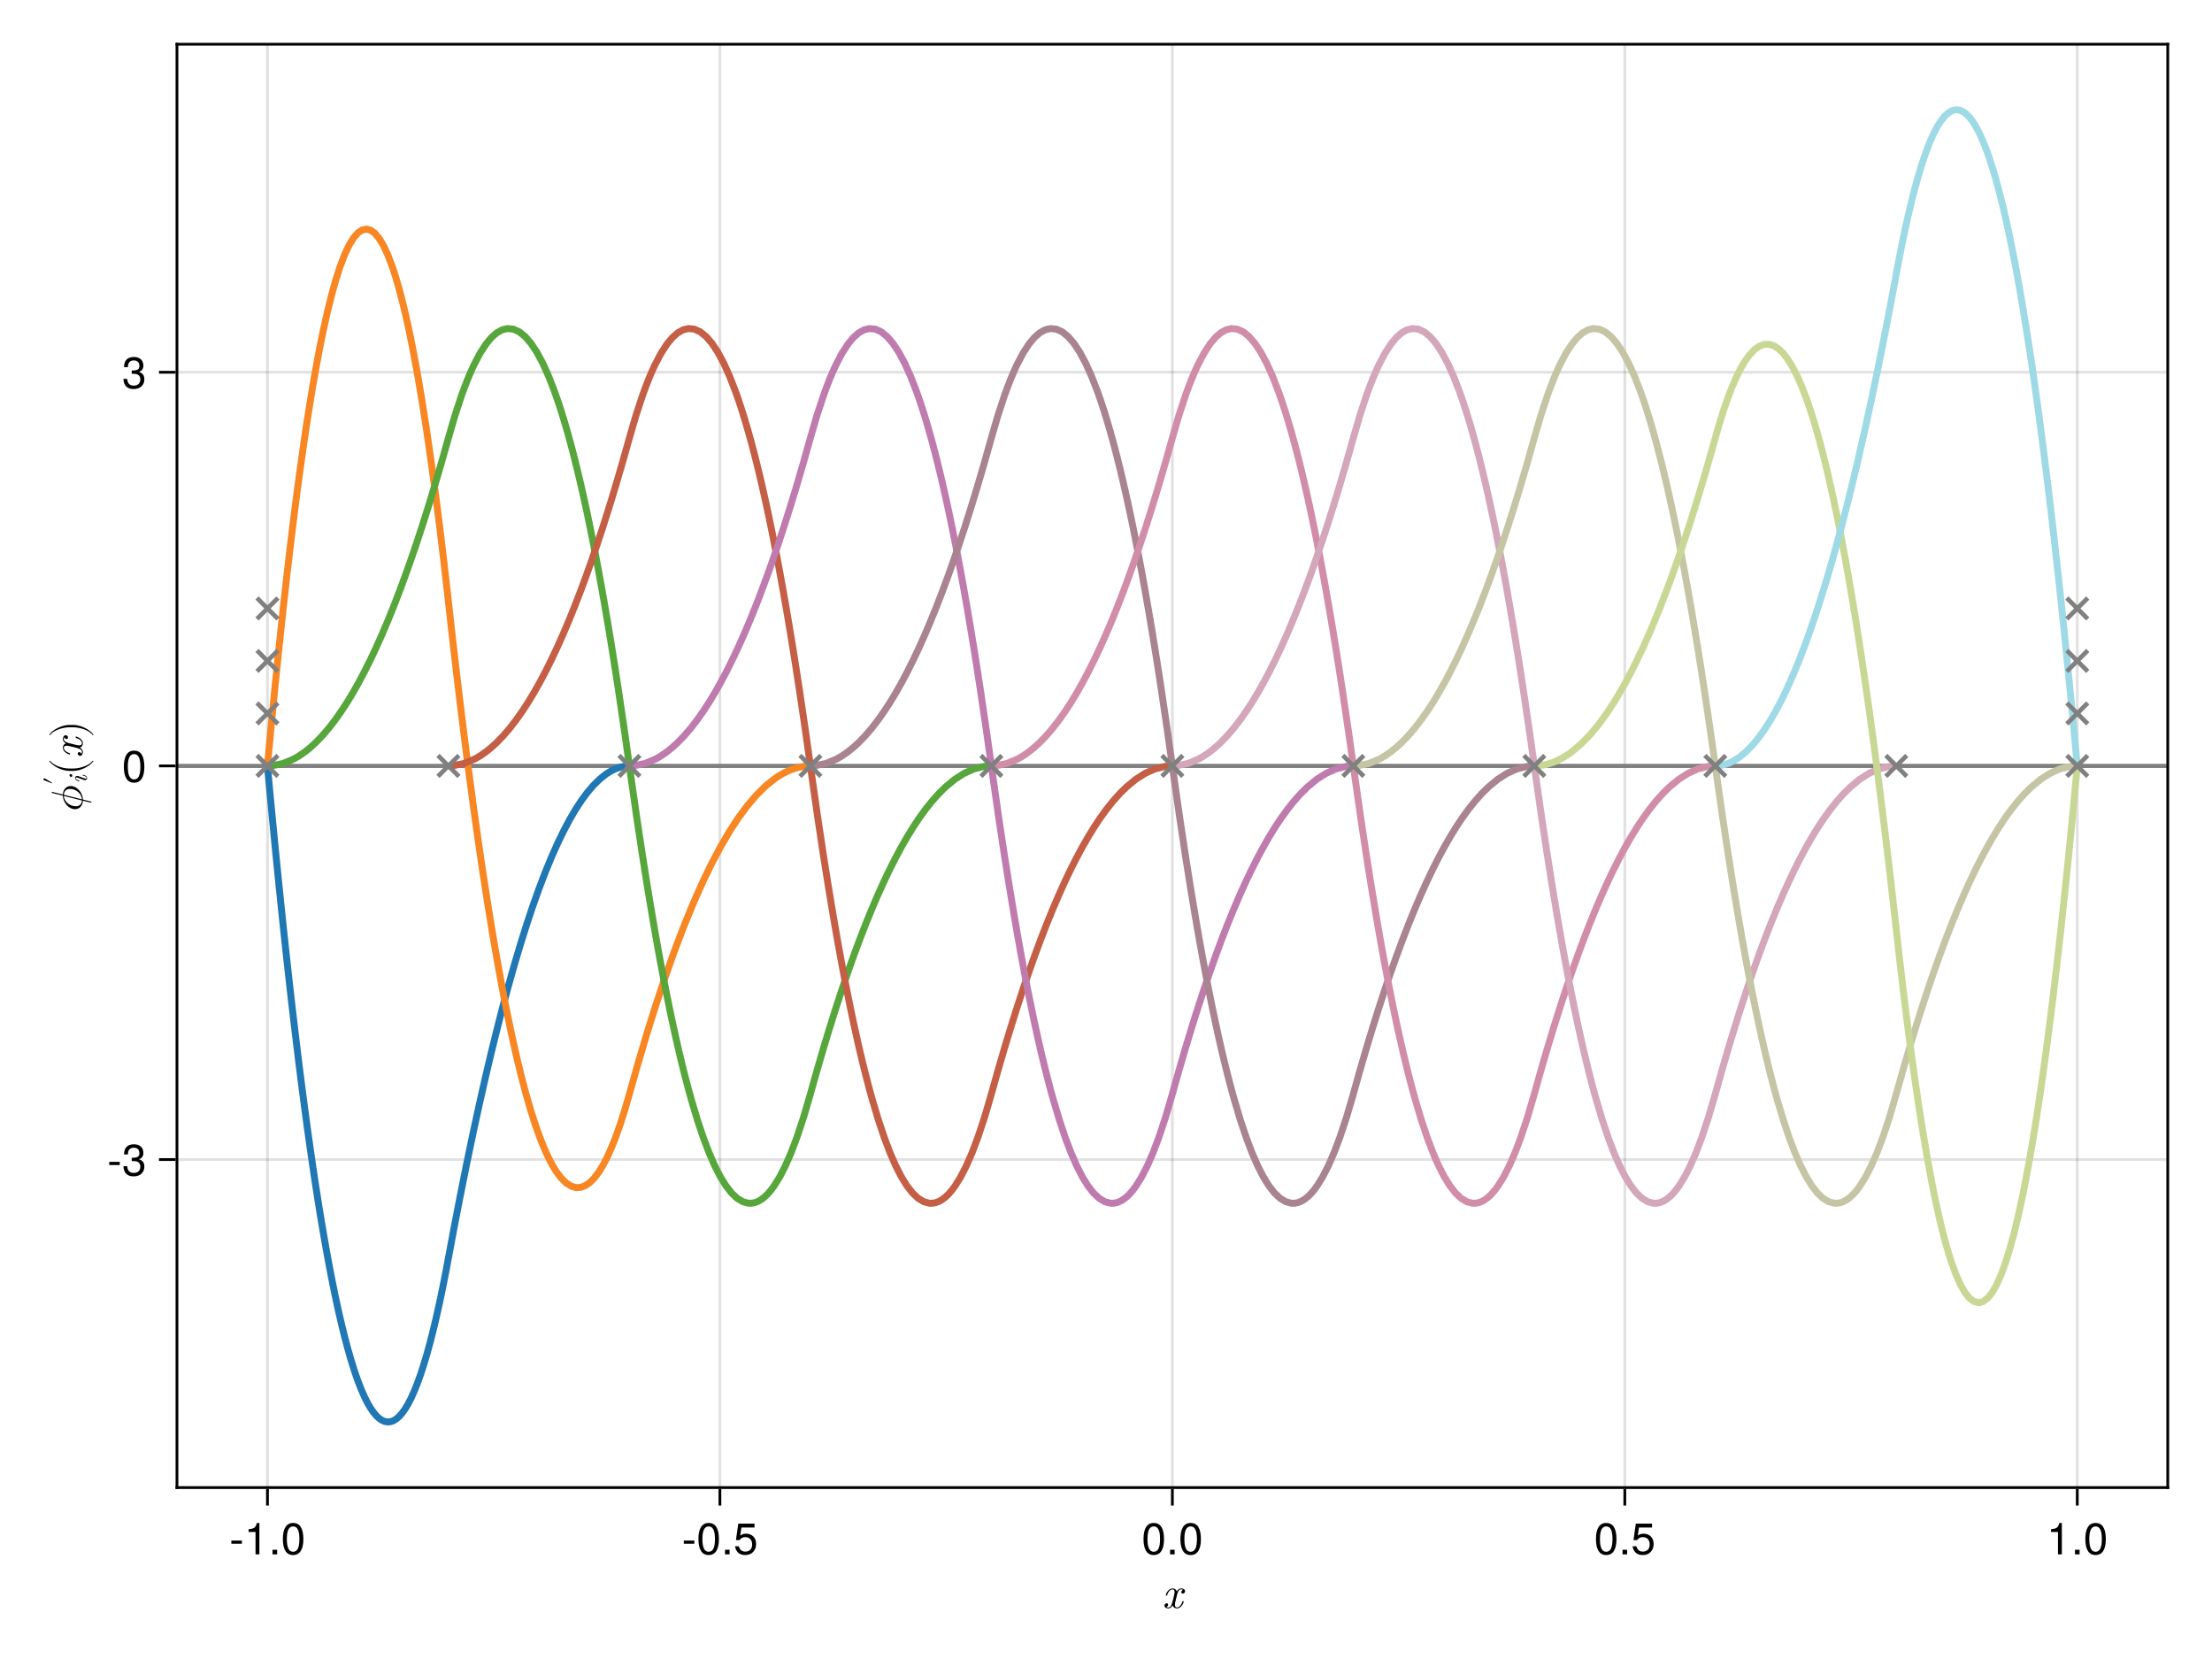 <?xml version="1.0" encoding="UTF-8"?>
<svg xmlns="http://www.w3.org/2000/svg" xmlns:xlink="http://www.w3.org/1999/xlink" width="600pt" height="450pt" viewBox="0 0 600 450" version="1.1">
<defs>
<g>
<symbol overflow="visible" id="glyph0-0-JDQhuUNT">
<path style="stroke:none;" d=""/>
</symbol>
<symbol overflow="visible" id="glyph0-1-JDQhuUNT">
<path style="stroke:none;" d="M 5.859 -1.719 C 5.859 -1.844 5.766 -1.844 5.672 -1.844 C 5.531 -1.844 5.516 -1.828 5.453 -1.625 C 5.141 -0.594 4.531 -0.125 4.031 -0.125 C 3.797 -0.125 3.469 -0.281 3.469 -0.906 C 3.469 -1.188 3.594 -1.703 3.703 -2.109 L 4.109 -3.75 C 4.266 -4.375 4.594 -5.047 5.156 -5.047 C 5.203 -5.047 5.5 -5.047 5.688 -4.875 C 5.203 -4.75 5.203 -4.297 5.203 -4.297 C 5.203 -4.141 5.312 -3.906 5.625 -3.906 C 5.844 -3.906 6.219 -4.078 6.219 -4.547 C 6.219 -5.156 5.516 -5.297 5.172 -5.297 C 4.516 -5.297 4.109 -4.719 4 -4.484 C 3.734 -5.203 3.141 -5.297 2.844 -5.297 C 1.641 -5.297 1 -3.734 1 -3.453 C 1 -3.344 1.109 -3.344 1.172 -3.344 C 1.328 -3.344 1.328 -3.344 1.391 -3.547 C 1.719 -4.578 2.344 -5.047 2.812 -5.047 C 3.172 -5.047 3.391 -4.766 3.391 -4.281 C 3.391 -4 3.25 -3.406 3.141 -2.969 L 2.875 -1.875 C 2.672 -1.094 2.422 -0.125 1.703 -0.125 C 1.672 -0.125 1.375 -0.125 1.172 -0.297 C 1.531 -0.391 1.641 -0.703 1.641 -0.875 C 1.641 -1.188 1.391 -1.266 1.234 -1.266 C 0.938 -1.266 0.641 -1.016 0.641 -0.609 C 0.641 -0.141 1.141 0.125 1.688 0.125 C 2.266 0.125 2.656 -0.328 2.875 -0.688 C 3.109 0 3.703 0.125 4.016 0.125 C 5.25 0.125 5.859 -1.469 5.859 -1.719 Z M 5.859 -1.719 "/>
</symbol>
<symbol overflow="visible" id="glyph1-0-JDQhuUNT">
<path style="stroke:none;" d="M 0.234 -8.75 C 0.234 -8.75 0.234 0 0.234 0 C 0.234 0 5.641 0 5.641 0 C 5.641 0 5.641 -8.75 5.641 -8.75 C 5.641 -8.75 0.234 -8.75 0.234 -8.75 Z M 0.859 -0.625 C 0.859 -0.625 0.859 -8.125 0.859 -8.125 C 0.859 -8.125 5.016 -8.125 5.016 -8.125 C 5.016 -8.125 5.016 -0.625 5.016 -0.625 C 5.016 -0.625 0.859 -0.625 0.859 -0.625 Z M 0.859 -0.625 "/>
</symbol>
<symbol overflow="visible" id="glyph1-1-JDQhuUNT">
<path style="stroke:none;" d="M 3.406 -2.875 C 3.406 -2.875 0.547 -2.875 0.547 -2.875 C 0.547 -2.875 0.547 -3.75 0.547 -3.75 C 0.547 -3.75 3.406 -3.75 3.406 -3.75 C 3.406 -3.75 3.406 -2.875 3.406 -2.875 Z M 3.406 -2.875 "/>
</symbol>
<symbol overflow="visible" id="glyph2-0-JDQhuUNT">
<path style="stroke:none;" d="M 0.234 -8.75 C 0.234 -8.75 0.234 0 0.234 0 C 0.234 0 5.641 0 5.641 0 C 5.641 0 5.641 -8.75 5.641 -8.75 C 5.641 -8.75 0.234 -8.75 0.234 -8.75 Z M 0.859 -0.625 C 0.859 -0.625 0.859 -8.125 0.859 -8.125 C 0.859 -8.125 5.016 -8.125 5.016 -8.125 C 5.016 -8.125 5.016 -0.625 5.016 -0.625 C 5.016 -0.625 0.859 -0.625 0.859 -0.625 Z M 0.859 -0.625 "/>
</symbol>
<symbol overflow="visible" id="glyph2-1-JDQhuUNT">
<path style="stroke:none;" d="M 4.156 0 C 4.156 0 3.109 0 3.109 0 C 3.109 0 3.109 -6.062 3.109 -6.062 C 3.109 -6.062 1.219 -6.062 1.219 -6.062 C 1.219 -6.062 1.219 -6.812 1.219 -6.812 C 2.859 -7.016 3.094 -7.203 3.469 -8.516 C 3.469 -8.516 4.156 -8.516 4.156 -8.516 C 4.156 -8.516 4.156 0 4.156 0 Z M 4.156 0 "/>
</symbol>
<symbol overflow="visible" id="glyph2-2-JDQhuUNT">
<path style="stroke:none;" d="M 2.297 0 C 2.297 0 1.047 0 1.047 0 C 1.047 0 1.047 -1.25 1.047 -1.25 C 1.047 -1.25 2.297 -1.25 2.297 -1.25 C 2.297 -1.25 2.297 0 2.297 0 Z M 2.297 0 "/>
</symbol>
<symbol overflow="visible" id="glyph2-3-JDQhuUNT">
<path style="stroke:none;" d="M 6.078 -4.094 C 6.078 -1.297 5.094 0.188 3.297 0.188 C 1.469 0.188 0.516 -1.297 0.516 -4.156 C 0.516 -7.016 1.469 -8.516 3.297 -8.516 C 5.141 -8.516 6.078 -7.047 6.078 -4.094 Z M 5 -4.188 C 5 -6.469 4.438 -7.578 3.297 -7.578 C 2.156 -7.578 1.594 -6.484 1.594 -4.156 C 1.594 -1.828 2.156 -0.703 3.281 -0.703 C 4.453 -0.703 5 -1.781 5 -4.188 Z M 5 -4.188 "/>
</symbol>
<symbol overflow="visible" id="glyph3-0-JDQhuUNT">
<path style="stroke:none;" d="M 0.234 -8.75 C 0.234 -8.75 0.234 0 0.234 0 C 0.234 0 5.641 0 5.641 0 C 5.641 0 5.641 -8.75 5.641 -8.75 C 5.641 -8.75 0.234 -8.75 0.234 -8.75 Z M 0.859 -0.625 C 0.859 -0.625 0.859 -8.125 0.859 -8.125 C 0.859 -8.125 5.016 -8.125 5.016 -8.125 C 5.016 -8.125 5.016 -0.625 5.016 -0.625 C 5.016 -0.625 0.859 -0.625 0.859 -0.625 Z M 0.859 -0.625 "/>
</symbol>
<symbol overflow="visible" id="glyph3-1-JDQhuUNT">
<path style="stroke:none;" d="M 3.406 -2.875 C 3.406 -2.875 0.547 -2.875 0.547 -2.875 C 0.547 -2.875 0.547 -3.75 0.547 -3.75 C 0.547 -3.75 3.406 -3.75 3.406 -3.75 C 3.406 -3.75 3.406 -2.875 3.406 -2.875 Z M 3.406 -2.875 "/>
</symbol>
<symbol overflow="visible" id="glyph3-2-JDQhuUNT">
<path style="stroke:none;" d="M 6.078 -4.094 C 6.078 -1.297 5.094 0.188 3.297 0.188 C 1.469 0.188 0.516 -1.297 0.516 -4.156 C 0.516 -7.016 1.469 -8.516 3.297 -8.516 C 5.141 -8.516 6.078 -7.047 6.078 -4.094 Z M 5 -4.188 C 5 -6.469 4.438 -7.578 3.297 -7.578 C 2.156 -7.578 1.594 -6.484 1.594 -4.156 C 1.594 -1.828 2.156 -0.703 3.281 -0.703 C 4.453 -0.703 5 -1.781 5 -4.188 Z M 5 -4.188 "/>
</symbol>
<symbol overflow="visible" id="glyph3-3-JDQhuUNT">
<path style="stroke:none;" d="M 2.297 0 C 2.297 0 1.047 0 1.047 0 C 1.047 0 1.047 -1.25 1.047 -1.25 C 1.047 -1.25 2.297 -1.25 2.297 -1.25 C 2.297 -1.25 2.297 0 2.297 0 Z M 2.297 0 "/>
</symbol>
<symbol overflow="visible" id="glyph3-4-JDQhuUNT">
<path style="stroke:none;" d="M 6.156 -2.812 C 6.156 -1.016 4.953 0.188 3.234 0.188 C 1.734 0.188 0.766 -0.484 0.422 -2.188 C 0.422 -2.188 1.469 -2.188 1.469 -2.188 C 1.734 -1.219 2.297 -0.75 3.219 -0.75 C 4.375 -0.75 5.078 -1.453 5.078 -2.672 C 5.078 -3.938 4.359 -4.672 3.219 -4.672 C 2.562 -4.672 2.141 -4.469 1.656 -3.875 C 1.656 -3.875 0.688 -3.875 0.688 -3.875 C 0.688 -3.875 1.312 -8.328 1.312 -8.328 C 1.312 -8.328 5.719 -8.328 5.719 -8.328 C 5.719 -8.328 5.719 -7.281 5.719 -7.281 C 5.719 -7.281 2.172 -7.281 2.172 -7.281 C 2.172 -7.281 1.844 -5.094 1.844 -5.094 C 2.328 -5.453 2.812 -5.609 3.406 -5.609 C 5.047 -5.609 6.156 -4.5 6.156 -2.812 Z M 6.156 -2.812 "/>
</symbol>
<symbol overflow="visible" id="glyph3-5-JDQhuUNT">
<path style="stroke:none;" d="M 4.156 0 C 4.156 0 3.109 0 3.109 0 C 3.109 0 3.109 -6.062 3.109 -6.062 C 3.109 -6.062 1.219 -6.062 1.219 -6.062 C 1.219 -6.062 1.219 -6.812 1.219 -6.812 C 2.859 -7.016 3.094 -7.203 3.469 -8.516 C 3.469 -8.516 4.156 -8.516 4.156 -8.516 C 4.156 -8.516 4.156 0 4.156 0 Z M 4.156 0 "/>
</symbol>
<symbol overflow="visible" id="glyph4-0-JDQhuUNT">
<path style="stroke:none;" d="M 0.234 -8.75 C 0.234 -8.75 0.234 0 0.234 0 C 0.234 0 5.641 0 5.641 0 C 5.641 0 5.641 -8.75 5.641 -8.75 C 5.641 -8.75 0.234 -8.75 0.234 -8.75 Z M 0.859 -0.625 C 0.859 -0.625 0.859 -8.125 0.859 -8.125 C 0.859 -8.125 5.016 -8.125 5.016 -8.125 C 5.016 -8.125 5.016 -0.625 5.016 -0.625 C 5.016 -0.625 0.859 -0.625 0.859 -0.625 Z M 0.859 -0.625 "/>
</symbol>
<symbol overflow="visible" id="glyph4-1-JDQhuUNT">
<path style="stroke:none;" d="M 6.078 -4.094 C 6.078 -1.297 5.094 0.188 3.297 0.188 C 1.469 0.188 0.516 -1.297 0.516 -4.156 C 0.516 -7.016 1.469 -8.516 3.297 -8.516 C 5.141 -8.516 6.078 -7.047 6.078 -4.094 Z M 5 -4.188 C 5 -6.469 4.438 -7.578 3.297 -7.578 C 2.156 -7.578 1.594 -6.484 1.594 -4.156 C 1.594 -1.828 2.156 -0.703 3.281 -0.703 C 4.453 -0.703 5 -1.781 5 -4.188 Z M 5 -4.188 "/>
</symbol>
<symbol overflow="visible" id="glyph5-0-JDQhuUNT">
<path style="stroke:none;" d="M 0.234 -8.75 C 0.234 -8.75 0.234 0 0.234 0 C 0.234 0 5.641 0 5.641 0 C 5.641 0 5.641 -8.75 5.641 -8.75 C 5.641 -8.75 0.234 -8.75 0.234 -8.75 Z M 0.859 -0.625 C 0.859 -0.625 0.859 -8.125 0.859 -8.125 C 0.859 -8.125 5.016 -8.125 5.016 -8.125 C 5.016 -8.125 5.016 -0.625 5.016 -0.625 C 5.016 -0.625 0.859 -0.625 0.859 -0.625 Z M 0.859 -0.625 "/>
</symbol>
<symbol overflow="visible" id="glyph5-1-JDQhuUNT">
<path style="stroke:none;" d="M 2.297 0 C 2.297 0 1.047 0 1.047 0 C 1.047 0 1.047 -1.25 1.047 -1.25 C 1.047 -1.25 2.297 -1.25 2.297 -1.25 C 2.297 -1.25 2.297 0 2.297 0 Z M 2.297 0 "/>
</symbol>
<symbol overflow="visible" id="glyph6-0-JDQhuUNT">
<path style="stroke:none;" d="M 0.234 -8.75 C 0.234 -8.75 0.234 0 0.234 0 C 0.234 0 5.641 0 5.641 0 C 5.641 0 5.641 -8.75 5.641 -8.75 C 5.641 -8.75 0.234 -8.75 0.234 -8.75 Z M 0.859 -0.625 C 0.859 -0.625 0.859 -8.125 0.859 -8.125 C 0.859 -8.125 5.016 -8.125 5.016 -8.125 C 5.016 -8.125 5.016 -0.625 5.016 -0.625 C 5.016 -0.625 0.859 -0.625 0.859 -0.625 Z M 0.859 -0.625 "/>
</symbol>
<symbol overflow="visible" id="glyph6-1-JDQhuUNT">
<path style="stroke:none;" d="M 2.297 0 C 2.297 0 1.047 0 1.047 0 C 1.047 0 1.047 -1.25 1.047 -1.25 C 1.047 -1.25 2.297 -1.25 2.297 -1.25 C 2.297 -1.25 2.297 0 2.297 0 Z M 2.297 0 "/>
</symbol>
<symbol overflow="visible" id="glyph7-0-JDQhuUNT">
<path style="stroke:none;" d=""/>
</symbol>
<symbol overflow="visible" id="glyph7-1-JDQhuUNT">
<path style="stroke:none;" d="M -3.141 -6.875 C -4.094 -6.875 -5.203 -6.234 -5.312 -4.578 L -8.047 -5.25 L -8.203 -5.281 C -8.203 -5.281 -8.328 -5.281 -8.328 -5.141 C -8.328 -5.016 -8.297 -5 -8.094 -4.953 L -5.312 -4.266 C -5.25 -2.359 -3.656 -0.594 -2.031 -0.594 C -0.891 -0.594 0.062 -1.422 0.141 -2.891 L 1.266 -2.609 C 1.844 -2.469 2.297 -2.359 2.328 -2.359 C 2.453 -2.359 2.453 -2.438 2.453 -2.5 C 2.453 -2.562 2.453 -2.578 2.406 -2.609 C 2.391 -2.641 2.094 -2.719 1.938 -2.75 L 0.141 -3.203 C 0.078 -5.141 -1.531 -6.875 -3.141 -6.875 Z M -5.047 -4.188 L -0.125 -2.953 C -0.156 -2.234 -0.578 -1.375 -1.781 -1.375 C -3.219 -1.375 -4.891 -2.406 -5.047 -4.188 Z M -3.391 -6.094 C -1.984 -6.094 -0.266 -5.062 -0.125 -3.266 L -5.047 -4.5 C -5 -5.406 -4.453 -6.094 -3.391 -6.094 Z M -3.391 -6.094 "/>
</symbol>
<symbol overflow="visible" id="glyph8-0-JDQhuUNT">
<path style="stroke:none;" d=""/>
</symbol>
<symbol overflow="visible" id="glyph8-1-JDQhuUNT">
<path style="stroke:none;" d="M -1.031 -2.391 C -1.109 -2.391 -1.109 -2.328 -1.109 -2.281 C -1.109 -2.188 -1.094 -2.188 -0.984 -2.156 C -0.766 -2.094 -0.078 -1.906 -0.078 -1.484 C -0.078 -1.422 -0.094 -1.328 -0.281 -1.328 C -0.469 -1.328 -0.703 -1.422 -0.969 -1.516 L -2.203 -1.969 C -2.406 -2.047 -2.469 -2.062 -2.609 -2.062 C -3 -2.062 -3.188 -1.781 -3.188 -1.516 C -3.188 -0.844 -2.109 -0.594 -2.078 -0.594 C -2 -0.594 -2 -0.672 -2 -0.703 C -2 -0.797 -2.016 -0.812 -2.125 -0.828 C -2.359 -0.906 -3.031 -1.094 -3.031 -1.5 C -3.031 -1.578 -2.984 -1.656 -2.828 -1.656 C -2.656 -1.656 -2.438 -1.578 -2.312 -1.531 L -1.703 -1.312 L -1 -1.047 C -0.719 -0.953 -0.641 -0.922 -0.5 -0.922 C -0.219 -0.922 0.078 -1.094 0.078 -1.469 C 0.078 -2.141 -1 -2.391 -1.031 -2.391 Z M -4.406 -2.578 C -4.547 -2.578 -4.703 -2.469 -4.703 -2.25 C -4.703 -2.031 -4.484 -1.797 -4.25 -1.797 C -4.094 -1.797 -3.953 -1.906 -3.953 -2.125 C -3.953 -2.344 -4.172 -2.578 -4.406 -2.578 Z M -4.406 -2.578 "/>
</symbol>
<symbol overflow="visible" id="glyph9-0-JDQhuUNT">
<path style="stroke:none;" d=""/>
</symbol>
<symbol overflow="visible" id="glyph9-1-JDQhuUNT">
<path style="stroke:none;" d="M -5.109 -1.812 C -5.266 -1.812 -5.391 -1.688 -5.391 -1.531 C -5.391 -1.422 -5.312 -1.328 -5.234 -1.297 L -3.094 -0.438 L -3.094 -0.625 L -4.984 -1.766 C -5.016 -1.797 -5.062 -1.812 -5.109 -1.812 Z M -5.109 -1.812 "/>
</symbol>
<symbol overflow="visible" id="glyph10-0-JDQhuUNT">
<path style="stroke:none;" d=""/>
</symbol>
<symbol overflow="visible" id="glyph10-1-JDQhuUNT">
<path style="stroke:none;" d="M 2.859 -3.984 C 2.812 -3.984 2.781 -3.953 2.766 -3.938 C 1.828 -2.688 -0.578 -1.859 -2.5 -1.859 L -3.5 -1.859 C -5.422 -1.859 -7.828 -2.688 -8.766 -3.938 C -8.781 -3.953 -8.812 -3.984 -8.859 -3.984 C -8.922 -3.984 -8.969 -3.922 -8.969 -3.859 C -8.969 -3.844 -8.969 -3.812 -8.953 -3.797 C -7.953 -2.469 -5.562 -1.219 -3.5 -1.219 L -2.5 -1.219 C -0.438 -1.219 1.953 -2.469 2.953 -3.797 C 2.969 -3.812 2.969 -3.844 2.969 -3.859 C 2.969 -3.922 2.922 -3.984 2.859 -3.984 Z M 2.859 -3.984 "/>
</symbol>
<symbol overflow="visible" id="glyph10-2-JDQhuUNT">
<path style="stroke:none;" d="M -2.5 -3.453 L -3.5 -3.453 C -5.562 -3.453 -7.953 -2.203 -8.953 -0.875 C -8.969 -0.859 -8.969 -0.828 -8.969 -0.797 C -8.969 -0.75 -8.922 -0.688 -8.859 -0.688 C -8.812 -0.688 -8.781 -0.703 -8.766 -0.734 C -7.828 -1.984 -5.422 -2.812 -3.5 -2.812 L -2.5 -2.812 C -0.578 -2.812 1.828 -1.984 2.766 -0.734 C 2.781 -0.703 2.812 -0.688 2.859 -0.688 C 2.922 -0.688 2.969 -0.75 2.969 -0.797 C 2.969 -0.828 2.969 -0.859 2.953 -0.875 C 1.953 -2.203 -0.438 -3.453 -2.5 -3.453 Z M -2.5 -3.453 "/>
</symbol>
<symbol overflow="visible" id="glyph11-0-JDQhuUNT">
<path style="stroke:none;" d=""/>
</symbol>
<symbol overflow="visible" id="glyph11-1-JDQhuUNT">
<path style="stroke:none;" d="M -1.719 -5.859 C -1.844 -5.859 -1.844 -5.766 -1.844 -5.672 C -1.844 -5.531 -1.828 -5.516 -1.625 -5.453 C -0.594 -5.141 -0.125 -4.531 -0.125 -4.031 C -0.125 -3.797 -0.281 -3.469 -0.906 -3.469 C -1.188 -3.469 -1.703 -3.594 -2.109 -3.703 L -3.75 -4.109 C -4.375 -4.266 -5.047 -4.594 -5.047 -5.156 C -5.047 -5.203 -5.047 -5.5 -4.875 -5.688 C -4.75 -5.203 -4.297 -5.203 -4.297 -5.203 C -4.141 -5.203 -3.906 -5.312 -3.906 -5.625 C -3.906 -5.844 -4.078 -6.219 -4.547 -6.219 C -5.156 -6.219 -5.297 -5.516 -5.297 -5.172 C -5.297 -4.516 -4.719 -4.109 -4.484 -4 C -5.203 -3.734 -5.297 -3.141 -5.297 -2.844 C -5.297 -1.641 -3.734 -1 -3.453 -1 C -3.344 -1 -3.344 -1.109 -3.344 -1.172 C -3.344 -1.328 -3.344 -1.328 -3.547 -1.391 C -4.578 -1.719 -5.047 -2.344 -5.047 -2.812 C -5.047 -3.172 -4.766 -3.391 -4.281 -3.391 C -4 -3.391 -3.406 -3.25 -2.969 -3.141 L -1.875 -2.875 C -1.094 -2.672 -0.125 -2.422 -0.125 -1.703 C -0.125 -1.672 -0.125 -1.375 -0.297 -1.172 C -0.391 -1.531 -0.703 -1.641 -0.875 -1.641 C -1.188 -1.641 -1.266 -1.391 -1.266 -1.234 C -1.266 -0.938 -1.016 -0.641 -0.609 -0.641 C -0.141 -0.641 0.125 -1.141 0.125 -1.688 C 0.125 -2.266 -0.328 -2.656 -0.688 -2.875 C 0 -3.109 0.125 -3.703 0.125 -4.016 C 0.125 -5.25 -1.469 -5.859 -1.719 -5.859 Z M -1.719 -5.859 "/>
</symbol>
<symbol overflow="visible" id="glyph12-0-JDQhuUNT">
<path style="stroke:none;" d="M 0.234 -8.75 C 0.234 -8.75 0.234 0 0.234 0 C 0.234 0 5.641 0 5.641 0 C 5.641 0 5.641 -8.75 5.641 -8.75 C 5.641 -8.75 0.234 -8.75 0.234 -8.75 Z M 0.859 -0.625 C 0.859 -0.625 0.859 -8.125 0.859 -8.125 C 0.859 -8.125 5.016 -8.125 5.016 -8.125 C 5.016 -8.125 5.016 -0.625 5.016 -0.625 C 5.016 -0.625 0.859 -0.625 0.859 -0.625 Z M 0.859 -0.625 "/>
</symbol>
<symbol overflow="visible" id="glyph12-1-JDQhuUNT">
<path style="stroke:none;" d="M 3.406 -2.875 C 3.406 -2.875 0.547 -2.875 0.547 -2.875 C 0.547 -2.875 0.547 -3.75 0.547 -3.75 C 0.547 -3.75 3.406 -3.75 3.406 -3.75 C 3.406 -3.75 3.406 -2.875 3.406 -2.875 Z M 3.406 -2.875 "/>
</symbol>
<symbol overflow="visible" id="glyph13-0-JDQhuUNT">
<path style="stroke:none;" d="M 0.234 -8.75 C 0.234 -8.75 0.234 0 0.234 0 C 0.234 0 5.641 0 5.641 0 C 5.641 0 5.641 -8.75 5.641 -8.75 C 5.641 -8.75 0.234 -8.75 0.234 -8.75 Z M 0.859 -0.625 C 0.859 -0.625 0.859 -8.125 0.859 -8.125 C 0.859 -8.125 5.016 -8.125 5.016 -8.125 C 5.016 -8.125 5.016 -0.625 5.016 -0.625 C 5.016 -0.625 0.859 -0.625 0.859 -0.625 Z M 0.859 -0.625 "/>
</symbol>
<symbol overflow="visible" id="glyph13-1-JDQhuUNT">
<path style="stroke:none;" d="M 6.078 -2.469 C 6.078 -0.859 4.938 0.188 3.188 0.188 C 1.453 0.188 0.516 -0.672 0.391 -2.562 C 0.391 -2.562 1.438 -2.562 1.438 -2.562 C 1.516 -1.328 2.078 -0.75 3.234 -0.75 C 4.328 -0.75 4.984 -1.391 4.984 -2.453 C 4.984 -3.406 4.391 -3.953 3.234 -3.953 C 3.234 -3.953 2.656 -3.953 2.656 -3.953 C 2.656 -3.953 2.656 -4.844 2.656 -4.844 C 4.344 -4.844 4.734 -5.219 4.734 -6.125 C 4.734 -7.031 4.172 -7.578 3.234 -7.578 C 2.156 -7.578 1.641 -7.016 1.625 -5.766 C 1.625 -5.766 0.562 -5.766 0.562 -5.766 C 0.594 -7.578 1.516 -8.516 3.234 -8.516 C 4.844 -8.516 5.812 -7.625 5.812 -6.172 C 5.812 -5.312 5.422 -4.766 4.625 -4.453 C 5.656 -4.109 6.078 -3.5 6.078 -2.469 Z M 6.078 -2.469 "/>
</symbol>
<symbol overflow="visible" id="glyph14-0-JDQhuUNT">
<path style="stroke:none;" d="M 0.234 -8.75 C 0.234 -8.75 0.234 0 0.234 0 C 0.234 0 5.641 0 5.641 0 C 5.641 0 5.641 -8.75 5.641 -8.75 C 5.641 -8.75 0.234 -8.75 0.234 -8.75 Z M 0.859 -0.625 C 0.859 -0.625 0.859 -8.125 0.859 -8.125 C 0.859 -8.125 5.016 -8.125 5.016 -8.125 C 5.016 -8.125 5.016 -0.625 5.016 -0.625 C 5.016 -0.625 0.859 -0.625 0.859 -0.625 Z M 0.859 -0.625 "/>
</symbol>
<symbol overflow="visible" id="glyph14-1-JDQhuUNT">
<path style="stroke:none;" d="M 6.078 -4.094 C 6.078 -1.297 5.094 0.188 3.297 0.188 C 1.469 0.188 0.516 -1.297 0.516 -4.156 C 0.516 -7.016 1.469 -8.516 3.297 -8.516 C 5.141 -8.516 6.078 -7.047 6.078 -4.094 Z M 5 -4.188 C 5 -6.469 4.438 -7.578 3.297 -7.578 C 2.156 -7.578 1.594 -6.484 1.594 -4.156 C 1.594 -1.828 2.156 -0.703 3.281 -0.703 C 4.453 -0.703 5 -1.781 5 -4.188 Z M 5 -4.188 "/>
</symbol>
<symbol overflow="visible" id="glyph15-0-JDQhuUNT">
<path style="stroke:none;" d="M 0.234 -8.75 C 0.234 -8.75 0.234 0 0.234 0 C 0.234 0 5.641 0 5.641 0 C 5.641 0 5.641 -8.75 5.641 -8.75 C 5.641 -8.75 0.234 -8.75 0.234 -8.75 Z M 0.859 -0.625 C 0.859 -0.625 0.859 -8.125 0.859 -8.125 C 0.859 -8.125 5.016 -8.125 5.016 -8.125 C 5.016 -8.125 5.016 -0.625 5.016 -0.625 C 5.016 -0.625 0.859 -0.625 0.859 -0.625 Z M 0.859 -0.625 "/>
</symbol>
<symbol overflow="visible" id="glyph15-1-JDQhuUNT">
<path style="stroke:none;" d="M 6.078 -2.469 C 6.078 -0.859 4.938 0.188 3.188 0.188 C 1.453 0.188 0.516 -0.672 0.391 -2.562 C 0.391 -2.562 1.438 -2.562 1.438 -2.562 C 1.516 -1.328 2.078 -0.75 3.234 -0.75 C 4.328 -0.75 4.984 -1.391 4.984 -2.453 C 4.984 -3.406 4.391 -3.953 3.234 -3.953 C 3.234 -3.953 2.656 -3.953 2.656 -3.953 C 2.656 -3.953 2.656 -4.844 2.656 -4.844 C 4.344 -4.844 4.734 -5.219 4.734 -6.125 C 4.734 -7.031 4.172 -7.578 3.234 -7.578 C 2.156 -7.578 1.641 -7.016 1.625 -5.766 C 1.625 -5.766 0.562 -5.766 0.562 -5.766 C 0.594 -7.578 1.516 -8.516 3.234 -8.516 C 4.844 -8.516 5.812 -7.625 5.812 -6.172 C 5.812 -5.312 5.422 -4.766 4.625 -4.453 C 5.656 -4.109 6.078 -3.5 6.078 -2.469 Z M 6.078 -2.469 "/>
</symbol>
</g>
<clipPath id="clip1-JDQhuUNT">
  <path d="M 48 207 L 588 207 L 588 209 L 48 209 Z M 48 207 "/>
</clipPath>
</defs>
<g id="surface1-JDQhuUNT">
<rect x="0" y="0" width="600" height="450" style="fill:rgb(100%,100%,100%);fill-opacity:1;stroke:none;"/>
<path style=" stroke:none;fill-rule:nonzero;fill:rgb(100%,100%,100%);fill-opacity:1;" d="M 48 403.5 L 588 403.5 L 588 12 L 48 12 Z M 48 403.5 "/>
<path style="fill:none;stroke-width:1;stroke-linecap:butt;stroke-linejoin:miter;stroke:rgb(0%,0%,0%);stroke-opacity:0.12;stroke-miterlimit:2;" d="M 96.729 538 L 96.729 16 " transform="matrix(0.75,0,0,0.75,0,0)"/>
<path style="fill:none;stroke-width:1;stroke-linecap:butt;stroke-linejoin:miter;stroke:rgb(0%,0%,0%);stroke-opacity:0.12;stroke-miterlimit:2;" d="M 260.365 538 L 260.365 16 " transform="matrix(0.75,0,0,0.75,0,0)"/>
<path style="fill:none;stroke-width:1;stroke-linecap:butt;stroke-linejoin:miter;stroke:rgb(0%,0%,0%);stroke-opacity:0.12;stroke-miterlimit:2;" d="M 424 538 L 424 16 " transform="matrix(0.75,0,0,0.75,0,0)"/>
<path style="fill:none;stroke-width:1;stroke-linecap:butt;stroke-linejoin:miter;stroke:rgb(0%,0%,0%);stroke-opacity:0.12;stroke-miterlimit:2;" d="M 587.635 538 L 587.635 16 " transform="matrix(0.75,0,0,0.75,0,0)"/>
<path style="fill:none;stroke-width:1;stroke-linecap:butt;stroke-linejoin:miter;stroke:rgb(0%,0%,0%);stroke-opacity:0.12;stroke-miterlimit:2;" d="M 751.271 538 L 751.271 16 " transform="matrix(0.75,0,0,0.75,0,0)"/>
<path style="fill:none;stroke-width:1;stroke-linecap:butt;stroke-linejoin:miter;stroke:rgb(0%,0%,0%);stroke-opacity:0.12;stroke-miterlimit:2;" d="M 64 419.365 L 784 419.365 " transform="matrix(0.75,0,0,0.75,0,0)"/>
<path style="fill:none;stroke-width:1;stroke-linecap:butt;stroke-linejoin:miter;stroke:rgb(0%,0%,0%);stroke-opacity:0.12;stroke-miterlimit:2;" d="M 64 277 L 784 277 " transform="matrix(0.75,0,0,0.75,0,0)"/>
<path style="fill:none;stroke-width:1;stroke-linecap:butt;stroke-linejoin:miter;stroke:rgb(0%,0%,0%);stroke-opacity:0.12;stroke-miterlimit:2;" d="M 64 134.63 L 784 134.63 " transform="matrix(0.75,0,0,0.75,0,0)"/>
<g style="fill:rgb(0%,0%,0%);fill-opacity:1;">
  <use xlink:href="#glyph0-1-JDQhuUNT" x="315.216" y="436.152"/>
</g>
<g style="fill:rgb(0%,0%,0%);fill-opacity:1;">
  <use xlink:href="#glyph1-1-JDQhuUNT" x="62.207" y="421.614"/>
</g>
<g style="fill:rgb(0%,0%,0%);fill-opacity:1;">
  <use xlink:href="#glyph2-1-JDQhuUNT" x="66.203" y="421.614"/>
</g>
<g style="fill:rgb(0%,0%,0%);fill-opacity:1;">
  <use xlink:href="#glyph2-2-JDQhuUNT" x="72.875" y="421.614"/>
</g>
<g style="fill:rgb(0%,0%,0%);fill-opacity:1;">
  <use xlink:href="#glyph2-3-JDQhuUNT" x="76.211" y="421.614"/>
</g>
<g style="fill:rgb(0%,0%,0%);fill-opacity:1;">
  <use xlink:href="#glyph3-1-JDQhuUNT" x="184.935" y="421.614"/>
</g>
<g style="fill:rgb(0%,0%,0%);fill-opacity:1;">
  <use xlink:href="#glyph3-2-JDQhuUNT" x="188.931" y="421.614"/>
</g>
<g style="fill:rgb(0%,0%,0%);fill-opacity:1;">
  <use xlink:href="#glyph3-3-JDQhuUNT" x="195.603" y="421.614"/>
</g>
<g style="fill:rgb(0%,0%,0%);fill-opacity:1;">
  <use xlink:href="#glyph3-4-JDQhuUNT" x="198.939" y="421.614"/>
</g>
<g style="fill:rgb(0%,0%,0%);fill-opacity:1;">
  <use xlink:href="#glyph4-1-JDQhuUNT" x="309.66" y="421.614"/>
</g>
<g style="fill:rgb(0%,0%,0%);fill-opacity:1;">
  <use xlink:href="#glyph5-1-JDQhuUNT" x="316.332" y="421.614"/>
</g>
<g style="fill:rgb(0%,0%,0%);fill-opacity:1;">
  <use xlink:href="#glyph4-1-JDQhuUNT" x="319.668" y="421.614"/>
</g>
<g style="fill:rgb(0%,0%,0%);fill-opacity:1;">
  <use xlink:href="#glyph3-2-JDQhuUNT" x="432.387" y="421.614"/>
</g>
<g style="fill:rgb(0%,0%,0%);fill-opacity:1;">
  <use xlink:href="#glyph3-3-JDQhuUNT" x="439.059" y="421.614"/>
</g>
<g style="fill:rgb(0%,0%,0%);fill-opacity:1;">
  <use xlink:href="#glyph3-4-JDQhuUNT" x="442.395" y="421.614"/>
</g>
<g style="fill:rgb(0%,0%,0%);fill-opacity:1;">
  <use xlink:href="#glyph3-5-JDQhuUNT" x="555.114" y="421.614"/>
</g>
<g style="fill:rgb(0%,0%,0%);fill-opacity:1;">
  <use xlink:href="#glyph6-1-JDQhuUNT" x="561.786" y="421.614"/>
</g>
<g style="fill:rgb(0%,0%,0%);fill-opacity:1;">
  <use xlink:href="#glyph3-2-JDQhuUNT" x="565.122" y="421.614"/>
</g>
<g style="fill:rgb(0%,0%,0%);fill-opacity:1;">
  <use xlink:href="#glyph7-1-JDQhuUNT" x="22.356" y="220.082"/>
</g>
<g style="fill:rgb(0%,0%,0%);fill-opacity:1;">
  <use xlink:href="#glyph8-1-JDQhuUNT" x="23.556" y="212.532"/>
</g>
<g style="fill:rgb(0%,0%,0%);fill-opacity:1;">
  <use xlink:href="#glyph9-1-JDQhuUNT" x="17.184" y="212.93"/>
</g>
<g style="fill:rgb(0%,0%,0%);fill-opacity:1;">
  <use xlink:href="#glyph10-1-JDQhuUNT" x="22.356" y="210.322"/>
</g>
<g style="fill:rgb(0%,0%,0%);fill-opacity:1;">
  <use xlink:href="#glyph11-1-JDQhuUNT" x="22.356" y="205.654"/>
</g>
<g style="fill:rgb(0%,0%,0%);fill-opacity:1;">
  <use xlink:href="#glyph10-2-JDQhuUNT" x="22.356" y="200.086"/>
</g>
<g style="fill:rgb(0%,0%,0%);fill-opacity:1;">
  <use xlink:href="#glyph12-1-JDQhuUNT" x="29.082" y="318.899"/>
</g>
<g style="fill:rgb(0%,0%,0%);fill-opacity:1;">
  <use xlink:href="#glyph13-1-JDQhuUNT" x="33.078" y="318.899"/>
</g>
<g style="fill:rgb(0%,0%,0%);fill-opacity:1;">
  <use xlink:href="#glyph14-1-JDQhuUNT" x="33.078" y="212.122"/>
</g>
<g style="fill:rgb(0%,0%,0%);fill-opacity:1;">
  <use xlink:href="#glyph15-1-JDQhuUNT" x="33.078" y="105.346"/>
</g>
<g clip-path="url(#clip1-JDQhuUNT)" clip-rule="nonzero">
<path style="fill:none;stroke-width:1.5;stroke-linecap:butt;stroke-linejoin:miter;stroke:rgb(50.196%,50.196%,50.196%);stroke-opacity:1;stroke-miterlimit:2;" d="M 64 277 L 784 277 " transform="matrix(0.75,0,0,0.75,0,0)"/>
</g>
<path style="fill:none;stroke-width:2.5;stroke-linecap:butt;stroke-linejoin:miter;stroke:rgb(12.16%,46.67%,70.59%);stroke-opacity:1;stroke-miterlimit:2;" d="M 96.729 277 L 96.943 279.307 L 97.151 281.609 L 97.365 283.901 L 97.578 286.177 L 98.562 296.557 L 99.552 306.698 L 100.536 316.599 L 101.521 326.255 L 102.505 335.672 L 103.49 344.849 L 104.474 353.776 L 105.458 362.469 L 106.646 372.594 L 107.828 382.37 L 109.01 391.792 L 110.198 400.87 L 111.198 408.271 L 112.198 415.422 L 113.198 422.328 L 114.198 428.979 L 115.286 435.922 L 116.375 442.568 L 117.464 448.922 L 118.552 454.984 L 119.552 460.307 L 120.557 465.38 L 121.557 470.208 L 122.562 474.781 L 123.635 479.406 L 124.708 483.74 L 125.786 487.792 L 126.859 491.552 L 128.104 495.552 L 129.349 499.161 L 130.594 502.385 L 131.839 505.224 L 132.948 507.422 L 134.052 509.318 L 135.161 510.906 L 136.266 512.188 L 137.24 513.062 L 138.208 513.698 L 139.177 514.104 L 140.146 514.271 L 141.208 514.188 L 142.266 513.828 L 143.323 513.188 L 144.38 512.266 L 145.443 511.062 L 146.51 509.573 L 147.573 507.802 L 148.635 505.75 L 149.812 503.151 L 150.99 500.203 L 152.167 496.917 L 153.344 493.281 L 154.464 489.505 L 155.583 485.411 L 156.703 481.01 L 157.823 476.292 L 158.99 471.057 L 160.151 465.484 L 161.318 459.578 L 162.479 453.344 L 164.438 442.896 L 166.401 432.766 L 168.792 420.828 L 171.188 409.37 L 173.375 399.286 L 175.568 389.609 L 177.594 381.021 L 179.62 372.776 L 181.667 364.771 L 183.719 357.115 L 186.016 348.948 L 188.318 341.219 L 190.401 334.599 L 192.479 328.333 L 194.865 321.604 L 197.25 315.349 L 199.458 309.979 L 201.667 305.016 L 203.844 300.516 L 206.021 296.411 L 208.13 292.797 L 210.245 289.562 L 212.411 286.625 L 214.578 284.078 L 216.953 281.74 L 219.328 279.865 L 221.052 278.802 L 222.776 277.979 L 224.5 277.406 L 226.224 277.083 L 226.573 277.047 L 226.927 277.021 L 227.281 277.005 L 227.635 277 " transform="matrix(0.75,0,0,0.75,0,0)"/>
<path style="fill:none;stroke-width:2.5;stroke-linecap:butt;stroke-linejoin:miter;stroke:rgb(96.824%,52.624%,14.039%);stroke-opacity:1;stroke-miterlimit:2;" d="M 96.729 277 L 97.047 273.536 L 97.365 270.109 L 97.688 266.708 L 98.005 263.344 L 99.484 248.182 L 100.964 233.688 L 102.438 219.854 L 103.917 206.688 L 105.396 194.188 L 106.87 182.349 L 108.349 171.177 L 109.828 160.672 L 110.714 154.677 L 111.604 148.927 L 112.49 143.411 L 113.38 138.135 L 114.266 133.104 L 115.156 128.312 L 116.042 123.76 L 116.932 119.448 L 118.432 112.703 L 119.932 106.641 L 121.438 101.271 L 122.938 96.583 L 124.568 92.271 L 126.198 88.771 L 127.828 86.083 L 129.464 84.203 L 130.964 83.188 L 132.469 82.859 L 133.974 83.224 L 135.474 84.271 L 137.089 86.167 L 138.703 88.849 L 140.312 92.323 L 141.927 96.594 L 142.859 99.427 L 143.792 102.526 L 144.729 105.891 L 145.661 109.521 L 146.594 113.417 L 147.531 117.583 L 148.464 122.01 L 149.396 126.703 L 151.057 135.703 L 152.719 145.542 L 154.375 156.219 L 156.036 167.734 L 157.49 178.526 L 158.948 189.958 L 160.401 202.042 L 161.859 214.766 L 163.448 228.979 L 165.031 242.729 L 166.62 255.99 L 168.208 268.766 L 169.802 281.12 L 171.401 292.984 L 172.995 304.349 L 174.594 315.224 L 176.359 326.672 L 178.125 337.521 L 179.885 347.76 L 181.651 357.396 L 183.333 366.005 L 185.01 374.062 L 186.693 381.578 L 188.37 388.547 L 190.115 395.214 L 191.865 401.286 L 193.609 406.771 L 195.354 411.661 L 196.823 415.323 L 198.297 418.562 L 199.766 421.385 L 201.234 423.792 L 203.031 426.156 L 204.823 427.896 L 206.62 429.016 L 208.411 429.51 L 210.057 429.411 L 211.703 428.792 L 213.344 427.651 L 214.99 425.984 L 216.51 423.979 L 218.026 421.526 L 219.547 418.625 L 221.062 415.281 L 222.599 411.432 L 224.141 407.13 L 225.677 402.37 L 227.214 397.146 L 230.661 384.922 L 234.109 373.328 L 237.234 363.396 L 240.359 354 L 243.932 343.911 L 247.51 334.526 L 250.823 326.469 L 254.135 319.021 L 257.401 312.271 L 260.667 306.115 L 263.833 300.698 L 267.005 295.844 L 270.255 291.438 L 273.505 287.62 L 277.062 284.109 L 280.625 281.302 L 283.208 279.703 L 285.797 278.469 L 288.38 277.609 L 290.969 277.125 L 291.5 277.068 L 292.031 277.031 L 292.562 277.005 L 293.089 277 " transform="matrix(0.75,0,0,0.75,0,0)"/>
<path style="fill:none;stroke-width:2.5;stroke-linecap:butt;stroke-linejoin:miter;stroke:rgb(33.8%,64.866%,23.212%);stroke-opacity:1;stroke-miterlimit:2;" d="M 96.729 277 L 97.151 276.995 L 97.578 276.979 L 98.005 276.953 L 98.432 276.917 L 102.37 276.115 L 106.312 274.453 L 108.281 273.302 L 110.255 271.932 L 112.224 270.349 L 114.193 268.552 L 116.562 266.104 L 118.927 263.349 L 121.297 260.281 L 123.667 256.901 L 125.667 253.807 L 127.667 250.484 L 129.672 246.943 L 131.672 243.182 L 133.849 238.839 L 136.021 234.24 L 138.198 229.375 L 140.375 224.245 L 142.38 219.292 L 144.38 214.109 L 146.385 208.703 L 148.391 203.078 L 150.542 196.802 L 152.693 190.266 L 154.844 183.474 L 156.99 176.427 L 159.479 167.943 L 161.974 159.12 L 164.464 150.521 L 166.953 142.953 L 168.057 139.922 L 169.167 137.089 L 170.271 134.464 L 171.38 132.042 L 173.594 127.807 L 175.807 124.391 L 177.745 122.057 L 179.688 120.354 L 181.63 119.276 L 183.568 118.828 L 185.688 119.047 L 187.802 120.01 L 189.917 121.719 L 192.031 124.172 L 194.161 127.391 L 196.292 131.359 L 198.417 136.083 L 200.547 141.557 L 201.724 144.911 L 202.901 148.49 L 204.078 152.302 L 205.255 156.339 L 206.432 160.609 L 207.609 165.115 L 208.786 169.844 L 209.964 174.802 L 211.083 179.74 L 212.203 184.88 L 213.323 190.229 L 214.438 195.786 L 215.557 201.557 L 216.677 207.531 L 217.797 213.714 L 218.917 220.104 L 220.083 226.974 L 221.245 234.062 L 222.411 241.38 L 223.573 248.922 L 225.901 264.682 L 228.229 281.281 L 230.193 294.979 L 232.151 308.042 L 234.109 320.458 L 236.073 332.24 L 237.266 339.12 L 238.464 345.76 L 239.661 352.167 L 240.859 358.328 L 242.052 364.255 L 243.25 369.948 L 244.448 375.396 L 245.641 380.615 L 246.74 385.182 L 247.833 389.547 L 248.932 393.714 L 250.026 397.682 L 252.219 405.021 L 254.411 411.562 L 256.438 416.896 L 258.458 421.547 L 260.484 425.516 L 262.51 428.802 L 264.557 431.443 L 266.609 433.38 L 268.661 434.62 L 270.714 435.156 L 271.859 435.156 L 273.01 434.932 L 274.156 434.495 L 275.307 433.833 L 276.458 432.953 L 277.604 431.854 L 278.755 430.531 L 279.906 428.995 L 281.99 425.646 L 284.068 421.578 L 286.151 416.792 L 288.234 411.281 L 290.62 404.089 L 293.005 395.953 L 295.391 387.453 L 297.771 379.271 L 299.979 371.979 L 302.188 364.948 L 304.396 358.193 L 306.604 351.708 L 308.781 345.578 L 310.958 339.708 L 313.135 334.104 L 315.312 328.76 L 317.422 323.823 L 319.536 319.135 L 321.651 314.693 L 323.766 310.5 L 325.932 306.453 L 328.099 302.672 L 330.266 299.146 L 332.427 295.885 L 334.802 292.609 L 337.177 289.641 L 339.552 286.99 L 341.922 284.651 L 345.37 281.802 L 348.818 279.62 L 352.266 278.089 L 355.714 277.219 L 356.422 277.125 L 357.13 277.052 L 357.839 277.01 L 358.547 277 " transform="matrix(0.75,0,0,0.75,0,0)"/>
<path style="fill:none;stroke-width:2.5;stroke-linecap:butt;stroke-linejoin:miter;stroke:rgb(76.627%,36.938%,27.219%);stroke-opacity:1;stroke-miterlimit:2;" d="M 162.182 277 L 162.609 276.995 L 163.036 276.979 L 163.458 276.953 L 163.885 276.917 L 167.828 276.115 L 171.766 274.453 L 173.74 273.302 L 175.708 271.932 L 177.677 270.349 L 179.646 268.552 L 182.016 266.104 L 184.385 263.349 L 186.75 260.281 L 189.12 256.901 L 191.12 253.807 L 193.125 250.484 L 195.125 246.943 L 197.13 243.182 L 199.302 238.839 L 201.479 234.24 L 203.651 229.375 L 205.828 224.245 L 207.833 219.292 L 209.839 214.109 L 211.844 208.703 L 213.849 203.078 L 215.995 196.802 L 218.146 190.266 L 220.297 183.474 L 222.448 176.427 L 224.938 167.943 L 227.427 159.12 L 229.917 150.521 L 232.406 142.953 L 233.516 139.922 L 234.62 137.089 L 235.729 134.464 L 236.833 132.042 L 239.047 127.807 L 241.26 124.391 L 243.203 122.057 L 245.141 120.354 L 247.083 119.276 L 249.026 118.828 L 251.141 119.047 L 253.255 120.01 L 255.37 121.719 L 257.49 124.172 L 259.615 127.391 L 261.745 131.359 L 263.875 136.083 L 266 141.557 L 267.177 144.911 L 268.354 148.49 L 269.531 152.302 L 270.708 156.339 L 271.885 160.609 L 273.062 165.115 L 274.24 169.844 L 275.417 174.802 L 276.536 179.74 L 277.656 184.88 L 278.776 190.229 L 279.896 195.786 L 281.016 201.557 L 282.135 207.531 L 283.255 213.714 L 284.375 220.104 L 285.536 226.974 L 286.703 234.062 L 287.865 241.38 L 289.031 248.922 L 291.359 264.682 L 293.688 281.281 L 295.646 294.979 L 297.604 308.042 L 299.568 320.458 L 301.526 332.24 L 302.724 339.12 L 303.917 345.76 L 305.115 352.167 L 306.312 358.328 L 307.51 364.255 L 308.703 369.948 L 309.901 375.396 L 311.099 380.615 L 312.193 385.182 L 313.292 389.547 L 314.385 393.714 L 315.479 397.682 L 317.672 405.021 L 319.865 411.562 L 321.891 416.896 L 323.911 421.547 L 325.938 425.516 L 327.964 428.802 L 330.016 431.443 L 332.062 433.38 L 334.115 434.62 L 336.167 435.156 L 337.312 435.156 L 338.464 434.932 L 339.615 434.495 L 340.76 433.833 L 341.911 432.953 L 343.062 431.854 L 344.208 430.531 L 345.359 428.995 L 347.443 425.646 L 349.526 421.578 L 351.609 416.792 L 353.688 411.281 L 356.073 404.089 L 358.458 395.953 L 360.844 387.453 L 363.229 379.271 L 365.438 371.979 L 367.641 364.948 L 369.849 358.193 L 372.057 351.708 L 374.234 345.578 L 376.411 339.708 L 378.589 334.104 L 380.766 328.76 L 382.88 323.823 L 384.99 319.135 L 387.104 314.693 L 389.219 310.5 L 391.385 306.453 L 393.552 302.672 L 395.719 299.146 L 397.885 295.885 L 400.255 292.609 L 402.63 289.641 L 405.005 286.99 L 407.38 284.651 L 410.828 281.802 L 414.276 279.62 L 417.724 278.089 L 421.172 277.219 L 421.88 277.125 L 422.583 277.052 L 423.292 277.01 L 424 277 " transform="matrix(0.75,0,0,0.75,0,0)"/>
<path style="fill:none;stroke-width:2.5;stroke-linecap:butt;stroke-linejoin:miter;stroke:rgb(74.824%,48.078%,68%);stroke-opacity:1;stroke-miterlimit:2;" d="M 227.635 277 L 228.062 276.995 L 228.49 276.979 L 228.917 276.953 L 229.339 276.917 L 233.281 276.115 L 237.224 274.453 L 239.193 273.302 L 241.161 271.932 L 243.13 270.349 L 245.104 268.552 L 247.469 266.104 L 249.839 263.349 L 252.208 260.281 L 254.573 256.901 L 256.578 253.807 L 258.578 250.484 L 260.578 246.943 L 262.583 243.182 L 264.755 238.839 L 266.932 234.24 L 269.109 229.375 L 271.281 224.245 L 273.286 219.292 L 275.292 214.109 L 277.297 208.703 L 279.302 203.078 L 281.453 196.802 L 283.599 190.266 L 285.75 183.474 L 287.901 176.427 L 290.391 167.943 L 292.88 159.12 L 295.37 150.521 L 297.865 142.953 L 298.969 139.922 L 300.073 137.089 L 301.182 134.464 L 302.286 132.042 L 304.5 127.807 L 306.714 124.391 L 308.656 122.057 L 310.599 120.354 L 312.536 119.276 L 314.479 118.828 L 316.594 119.047 L 318.708 120.01 L 320.828 121.719 L 322.943 124.172 L 325.073 127.391 L 327.198 131.359 L 329.328 136.083 L 331.458 141.557 L 332.635 144.911 L 333.812 148.49 L 334.99 152.302 L 336.161 156.339 L 337.339 160.609 L 338.516 165.115 L 339.693 169.844 L 340.87 174.802 L 341.99 179.74 L 343.109 184.88 L 344.229 190.229 L 345.349 195.786 L 346.469 201.557 L 347.589 207.531 L 348.708 213.714 L 349.828 220.104 L 350.99 226.974 L 352.156 234.062 L 353.318 241.38 L 354.484 248.922 L 356.812 264.682 L 359.141 281.281 L 361.099 294.979 L 363.062 308.042 L 365.021 320.458 L 366.979 332.24 L 368.177 339.12 L 369.375 345.76 L 370.568 352.167 L 371.766 358.328 L 372.964 364.255 L 374.156 369.948 L 375.354 375.396 L 376.552 380.615 L 377.646 385.182 L 378.745 389.547 L 379.839 393.714 L 380.938 397.682 L 383.13 405.021 L 385.318 411.562 L 387.344 416.896 L 389.37 421.547 L 391.391 425.516 L 393.417 428.802 L 395.469 431.443 L 397.521 433.38 L 399.568 434.62 L 401.62 435.156 L 402.771 435.156 L 403.917 434.932 L 405.068 434.495 L 406.219 433.833 L 407.365 432.953 L 408.516 431.854 L 409.667 430.531 L 410.812 428.995 L 412.896 425.646 L 414.979 421.578 L 417.062 416.792 L 419.146 411.281 L 421.526 404.089 L 423.911 395.953 L 426.297 387.453 L 428.682 379.271 L 430.891 371.979 L 433.099 364.948 L 435.307 358.193 L 437.516 351.708 L 439.688 345.578 L 441.865 339.708 L 444.042 334.104 L 446.219 328.76 L 448.333 323.823 L 450.448 319.135 L 452.557 314.693 L 454.672 310.5 L 456.839 306.453 L 459.005 302.672 L 461.172 299.146 L 463.339 295.885 L 465.714 292.609 L 468.083 289.641 L 470.458 286.99 L 472.833 284.651 L 476.281 281.802 L 479.729 279.62 L 483.177 278.089 L 486.625 277.219 L 487.333 277.125 L 488.042 277.052 L 488.745 277.01 L 489.453 277 " transform="matrix(0.75,0,0,0.75,0,0)"/>
<path style="fill:none;stroke-width:2.5;stroke-linecap:butt;stroke-linejoin:miter;stroke:rgb(66.075%,51.375%,56.47%);stroke-opacity:1;stroke-miterlimit:2;" d="M 293.089 277 L 293.516 276.995 L 293.943 276.979 L 294.37 276.953 L 294.797 276.917 L 298.734 276.115 L 302.677 274.453 L 304.646 273.302 L 306.615 271.932 L 308.589 270.349 L 310.557 268.552 L 312.927 266.104 L 315.292 263.349 L 317.661 260.281 L 320.031 256.901 L 322.031 253.807 L 324.031 250.484 L 326.036 246.943 L 328.036 243.182 L 330.214 238.839 L 332.385 234.24 L 334.562 229.375 L 336.734 224.245 L 338.74 219.292 L 340.745 214.109 L 342.75 208.703 L 344.755 203.078 L 346.906 196.802 L 349.057 190.266 L 351.203 183.474 L 353.354 176.427 L 355.844 167.943 L 358.333 159.12 L 360.828 150.521 L 363.318 142.953 L 364.422 139.922 L 365.531 137.089 L 366.635 134.464 L 367.745 132.042 L 369.958 127.807 L 372.172 124.391 L 374.109 122.057 L 376.052 120.354 L 377.99 119.276 L 379.932 118.828 L 382.047 119.047 L 384.167 120.01 L 386.281 121.719 L 388.396 124.172 L 390.526 127.391 L 392.656 131.359 L 394.781 136.083 L 396.911 141.557 L 398.089 144.911 L 399.266 148.49 L 400.443 152.302 L 401.62 156.339 L 402.797 160.609 L 403.974 165.115 L 405.146 169.844 L 406.323 174.802 L 407.443 179.74 L 408.562 184.88 L 409.682 190.229 L 410.802 195.786 L 411.922 201.557 L 413.042 207.531 L 414.161 213.714 L 415.281 220.104 L 416.448 226.974 L 417.609 234.062 L 418.776 241.38 L 419.938 248.922 L 422.266 264.682 L 424.594 281.281 L 426.557 294.979 L 428.516 308.042 L 430.474 320.458 L 432.432 332.24 L 433.63 339.12 L 434.828 345.76 L 436.026 352.167 L 437.219 358.328 L 438.417 364.255 L 439.615 369.948 L 440.807 375.396 L 442.005 380.615 L 443.104 385.182 L 444.198 389.547 L 445.292 393.714 L 446.391 397.682 L 448.583 405.021 L 450.776 411.562 L 452.797 416.896 L 454.823 421.547 L 456.849 425.516 L 458.87 428.802 L 460.922 431.443 L 462.974 433.38 L 465.026 434.62 L 467.073 435.156 L 468.224 435.156 L 469.375 434.932 L 470.521 434.495 L 471.672 433.833 L 472.823 432.953 L 473.969 431.854 L 475.12 430.531 L 476.266 428.995 L 478.349 425.646 L 480.432 421.578 L 482.516 416.792 L 484.599 411.281 L 486.984 404.089 L 489.37 395.953 L 491.75 387.453 L 494.135 379.271 L 496.344 371.979 L 498.552 364.948 L 500.76 358.193 L 502.969 351.708 L 505.146 345.578 L 507.323 339.708 L 509.5 334.104 L 511.672 328.76 L 513.786 323.823 L 515.901 319.135 L 518.016 314.693 L 520.125 310.5 L 522.292 306.453 L 524.458 302.672 L 526.625 299.146 L 528.792 295.885 L 531.167 292.609 L 533.542 289.641 L 535.911 286.99 L 538.286 284.651 L 541.734 281.802 L 545.182 279.62 L 548.63 278.089 L 552.078 277.219 L 552.786 277.125 L 553.495 277.052 L 554.203 277.01 L 554.911 277 " transform="matrix(0.75,0,0,0.75,0,0)"/>
<path style="fill:none;stroke-width:2.5;stroke-linecap:butt;stroke-linejoin:miter;stroke:rgb(81.724%,55.376%,65.256%);stroke-opacity:1;stroke-miterlimit:2;" d="M 358.547 277 L 358.974 276.995 L 359.396 276.979 L 359.823 276.953 L 360.25 276.917 L 364.193 276.115 L 368.13 274.453 L 370.099 273.302 L 372.073 271.932 L 374.042 270.349 L 376.01 268.552 L 378.38 266.104 L 380.745 263.349 L 383.115 260.281 L 385.484 256.901 L 387.484 253.807 L 389.49 250.484 L 391.49 246.943 L 393.49 243.182 L 395.667 238.839 L 397.844 234.24 L 400.016 229.375 L 402.193 224.245 L 404.198 219.292 L 406.203 214.109 L 408.208 208.703 L 410.208 203.078 L 412.359 196.802 L 414.51 190.266 L 416.661 183.474 L 418.807 176.427 L 421.302 167.943 L 423.792 159.12 L 426.281 150.521 L 428.771 142.953 L 429.88 139.922 L 430.984 137.089 L 432.089 134.464 L 433.198 132.042 L 435.411 127.807 L 437.625 124.391 L 439.562 122.057 L 441.505 120.354 L 443.448 119.276 L 445.385 118.828 L 447.505 119.047 L 449.62 120.01 L 451.734 121.719 L 453.849 124.172 L 455.979 127.391 L 458.109 131.359 L 460.24 136.083 L 462.365 141.557 L 463.542 144.911 L 464.719 148.49 L 465.896 152.302 L 467.073 156.339 L 468.25 160.609 L 469.427 165.115 L 470.604 169.844 L 471.781 174.802 L 472.901 179.74 L 474.021 184.88 L 475.141 190.229 L 476.26 195.786 L 477.38 201.557 L 478.495 207.531 L 479.615 213.714 L 480.734 220.104 L 481.901 226.974 L 483.062 234.062 L 484.229 241.38 L 485.391 248.922 L 487.724 264.682 L 490.052 281.281 L 492.01 294.979 L 493.969 308.042 L 495.927 320.458 L 497.891 332.24 L 499.083 339.12 L 500.281 345.76 L 501.479 352.167 L 502.677 358.328 L 503.87 364.255 L 505.068 369.948 L 506.266 375.396 L 507.458 380.615 L 508.557 385.182 L 509.651 389.547 L 510.75 393.714 L 511.844 397.682 L 514.036 405.021 L 516.229 411.562 L 518.255 416.896 L 520.276 421.547 L 522.302 425.516 L 524.328 428.802 L 526.375 431.443 L 528.427 433.38 L 530.479 434.62 L 532.531 435.156 L 533.677 435.156 L 534.828 434.932 L 535.979 434.495 L 537.125 433.833 L 538.276 432.953 L 539.422 431.854 L 540.573 430.531 L 541.724 428.995 L 543.807 425.646 L 545.885 421.578 L 547.969 416.792 L 550.052 411.281 L 552.438 404.089 L 554.823 395.953 L 557.208 387.453 L 559.589 379.271 L 561.797 371.979 L 564.005 364.948 L 566.214 358.193 L 568.422 351.708 L 570.599 345.578 L 572.776 339.708 L 574.953 334.104 L 577.13 328.76 L 579.24 323.823 L 581.354 319.135 L 583.469 314.693 L 585.583 310.5 L 587.75 306.453 L 589.917 302.672 L 592.083 299.146 L 594.25 295.885 L 596.62 292.609 L 598.995 289.641 L 601.37 286.99 L 603.74 284.651 L 607.193 281.802 L 610.641 279.62 L 614.089 278.089 L 617.536 277.219 L 618.24 277.125 L 618.948 277.052 L 619.656 277.01 L 620.365 277 " transform="matrix(0.75,0,0,0.75,0,0)"/>
<path style="fill:none;stroke-width:2.5;stroke-linecap:butt;stroke-linejoin:miter;stroke:rgb(82.742%,64.899%,72.585%);stroke-opacity:1;stroke-miterlimit:2;" d="M 424 277 L 424.427 276.995 L 424.854 276.979 L 425.276 276.953 L 425.703 276.917 L 429.646 276.115 L 433.583 274.453 L 435.557 273.302 L 437.526 271.932 L 439.495 270.349 L 441.464 268.552 L 443.833 266.104 L 446.203 263.349 L 448.568 260.281 L 450.938 256.901 L 452.938 253.807 L 454.943 250.484 L 456.943 246.943 L 458.948 243.182 L 461.12 238.839 L 463.297 234.24 L 465.469 229.375 L 467.646 224.245 L 469.651 219.292 L 471.656 214.109 L 473.661 208.703 L 475.667 203.078 L 477.812 196.802 L 479.964 190.266 L 482.115 183.474 L 484.266 176.427 L 486.755 167.943 L 489.245 159.12 L 491.734 150.521 L 494.224 142.953 L 495.333 139.922 L 496.438 137.089 L 497.547 134.464 L 498.651 132.042 L 500.865 127.807 L 503.078 124.391 L 505.021 122.057 L 506.958 120.354 L 508.901 119.276 L 510.844 118.828 L 512.958 119.047 L 515.073 120.01 L 517.188 121.719 L 519.307 124.172 L 521.432 127.391 L 523.562 131.359 L 525.693 136.083 L 527.823 141.557 L 528.995 144.911 L 530.172 148.49 L 531.349 152.302 L 532.526 156.339 L 533.703 160.609 L 534.88 165.115 L 536.057 169.844 L 537.234 174.802 L 538.354 179.74 L 539.474 184.88 L 540.594 190.229 L 541.714 195.786 L 542.833 201.557 L 543.953 207.531 L 545.073 213.714 L 546.193 220.104 L 547.354 226.974 L 548.521 234.062 L 549.682 241.38 L 550.849 248.922 L 553.177 264.682 L 555.505 281.281 L 557.464 294.979 L 559.422 308.042 L 561.385 320.458 L 563.344 332.24 L 564.542 339.12 L 565.734 345.76 L 566.932 352.167 L 568.13 358.328 L 569.328 364.255 L 570.521 369.948 L 571.719 375.396 L 572.917 380.615 L 574.01 385.182 L 575.109 389.547 L 576.203 393.714 L 577.297 397.682 L 579.49 405.021 L 581.682 411.562 L 583.708 416.896 L 585.734 421.547 L 587.755 425.516 L 589.781 428.802 L 591.833 431.443 L 593.88 433.38 L 595.932 434.62 L 597.984 435.156 L 599.135 435.156 L 600.281 434.932 L 601.432 434.495 L 602.578 433.833 L 603.729 432.953 L 604.88 431.854 L 606.026 430.531 L 607.177 428.995 L 609.26 425.646 L 611.344 421.578 L 613.427 416.792 L 615.505 411.281 L 617.891 404.089 L 620.276 395.953 L 622.661 387.453 L 625.047 379.271 L 627.255 371.979 L 629.464 364.948 L 631.667 358.193 L 633.875 351.708 L 636.052 345.578 L 638.229 339.708 L 640.406 334.104 L 642.583 328.76 L 644.698 323.823 L 646.812 319.135 L 648.922 314.693 L 651.036 310.5 L 653.203 306.453 L 655.37 302.672 L 657.536 299.146 L 659.703 295.885 L 662.078 292.609 L 664.448 289.641 L 666.823 286.99 L 669.198 284.651 L 672.646 281.802 L 676.094 279.62 L 679.542 278.089 L 682.99 277.219 L 683.698 277.125 L 684.401 277.052 L 685.109 277.01 L 685.818 277 " transform="matrix(0.75,0,0,0.75,0,0)"/>
<path style="fill:none;stroke-width:2.5;stroke-linecap:butt;stroke-linejoin:miter;stroke:rgb(77.178%,77.256%,65.098%);stroke-opacity:1;stroke-miterlimit:2;" d="M 489.453 277 L 489.88 276.995 L 490.307 276.979 L 490.734 276.953 L 491.161 276.917 L 495.099 276.115 L 499.042 274.453 L 501.01 273.302 L 502.979 271.932 L 504.948 270.349 L 506.922 268.552 L 509.286 266.104 L 511.656 263.349 L 514.026 260.281 L 516.391 256.901 L 518.396 253.807 L 520.396 250.484 L 522.401 246.943 L 524.401 243.182 L 526.573 238.839 L 528.75 234.24 L 530.927 229.375 L 533.099 224.245 L 535.104 219.292 L 537.109 214.109 L 539.115 208.703 L 541.12 203.078 L 543.271 196.802 L 545.417 190.266 L 547.568 183.474 L 549.719 176.427 L 552.208 167.943 L 554.698 159.12 L 557.188 150.521 L 559.682 142.953 L 560.786 139.922 L 561.896 137.089 L 563 134.464 L 564.104 132.042 L 566.318 127.807 L 568.531 124.391 L 570.474 122.057 L 572.417 120.354 L 574.354 119.276 L 576.297 118.828 L 578.411 119.047 L 580.526 120.01 L 582.646 121.719 L 584.76 124.172 L 586.891 127.391 L 589.016 131.359 L 591.146 136.083 L 593.276 141.557 L 594.453 144.911 L 595.63 148.49 L 596.807 152.302 L 597.984 156.339 L 599.156 160.609 L 600.333 165.115 L 601.51 169.844 L 602.688 174.802 L 603.807 179.74 L 604.927 184.88 L 606.047 190.229 L 607.167 195.786 L 608.286 201.557 L 609.406 207.531 L 610.526 213.714 L 611.646 220.104 L 612.807 226.974 L 613.974 234.062 L 615.141 241.38 L 616.302 248.922 L 618.63 264.682 L 620.958 281.281 L 622.917 294.979 L 624.88 308.042 L 626.839 320.458 L 628.797 332.24 L 629.995 339.12 L 631.193 345.76 L 632.385 352.167 L 633.583 358.328 L 634.781 364.255 L 635.979 369.948 L 637.172 375.396 L 638.37 380.615 L 639.464 385.182 L 640.562 389.547 L 641.656 393.714 L 642.755 397.682 L 644.948 405.021 L 647.135 411.562 L 649.161 416.896 L 651.188 421.547 L 653.214 425.516 L 655.234 428.802 L 657.286 431.443 L 659.339 433.38 L 661.385 434.62 L 663.438 435.156 L 664.589 435.156 L 665.734 434.932 L 666.885 434.495 L 668.036 433.833 L 669.182 432.953 L 670.333 431.854 L 671.484 430.531 L 672.63 428.995 L 674.714 425.646 L 676.797 421.578 L 678.88 416.792 L 680.964 411.281 L 683.349 404.089 L 685.729 395.953 L 688.115 387.453 L 690.5 379.271 L 692.708 371.979 L 694.917 364.948 L 697.125 358.193 L 699.333 351.708 L 701.51 345.578 L 703.682 339.708 L 705.859 334.104 L 708.036 328.76 L 710.151 323.823 L 712.266 319.135 L 714.38 314.693 L 716.49 310.5 L 718.656 306.453 L 720.823 302.672 L 722.99 299.146 L 725.156 295.885 L 727.531 292.609 L 729.906 289.641 L 732.276 286.99 L 734.651 284.651 L 738.099 281.802 L 741.547 279.62 L 744.995 278.089 L 748.443 277.219 L 749.151 277.125 L 749.859 277.052 L 750.568 277.01 L 751.271 277 " transform="matrix(0.75,0,0,0.75,0,0)"/>
<path style="fill:none;stroke-width:2.5;stroke-linecap:butt;stroke-linejoin:miter;stroke:rgb(78.194%,84.743%,57.879%);stroke-opacity:1;stroke-miterlimit:2;" d="M 554.911 277 L 555.229 276.995 L 555.547 276.984 L 555.87 276.974 L 556.188 276.953 L 559.141 276.5 L 562.099 275.568 L 565.052 274.146 L 568.01 272.245 L 571.562 269.318 L 575.115 265.693 L 578.115 262.083 L 581.12 257.974 L 584.38 252.943 L 587.641 247.328 L 590.651 241.625 L 593.656 235.417 L 596.88 228.214 L 600.109 220.427 L 603.844 210.688 L 607.578 200.177 L 610.896 190.188 L 614.219 179.589 L 617.13 169.792 L 620.042 159.526 L 621.63 153.932 L 623.214 148.812 L 624.802 144.177 L 626.391 140.036 L 627.984 136.359 L 629.583 133.177 L 631.177 130.49 L 632.776 128.297 L 634.542 126.448 L 636.302 125.198 L 638.068 124.557 L 639.833 124.516 L 641.516 125.042 L 643.193 126.115 L 644.875 127.729 L 646.552 129.896 L 648.297 132.724 L 650.047 136.146 L 651.792 140.156 L 653.536 144.76 L 655.005 149.094 L 656.479 153.844 L 657.948 159.016 L 659.417 164.604 L 661.214 172 L 663.005 180.016 L 664.802 188.656 L 666.594 197.922 L 668.24 206.958 L 669.885 216.516 L 671.526 226.599 L 673.172 237.203 L 674.688 247.469 L 676.208 258.177 L 677.729 269.333 L 679.245 280.932 L 680.781 293.141 L 682.323 305.807 L 683.859 318.938 L 685.396 332.521 L 687.12 347.865 L 688.844 362.349 L 689.708 369.255 L 690.568 375.932 L 691.432 382.38 L 692.292 388.604 L 693.854 399.312 L 695.417 409.271 L 696.979 418.49 L 698.542 426.964 L 699.432 431.479 L 700.328 435.755 L 701.224 439.781 L 702.115 443.568 L 703.01 447.109 L 703.906 450.411 L 704.797 453.469 L 705.693 456.276 L 707.349 460.844 L 709.005 464.573 L 710.661 467.464 L 712.318 469.526 L 713.948 470.734 L 715.583 471.135 L 717.214 470.724 L 718.849 469.5 L 720.432 467.536 L 722.016 464.807 L 723.604 461.312 L 725.188 457.052 L 726.812 451.891 L 728.438 445.927 L 730.062 439.156 L 731.688 431.583 L 732.578 427.089 L 733.464 422.359 L 734.354 417.385 L 735.245 412.172 L 736.135 406.719 L 737.026 401.021 L 737.917 395.083 L 738.807 388.901 L 740.099 379.495 L 741.391 369.578 L 742.688 359.156 L 743.979 348.219 L 745.271 336.776 L 746.562 324.823 L 747.859 312.365 L 749.151 299.391 L 749.682 293.922 L 750.214 288.365 L 750.74 282.724 L 751.271 277 " transform="matrix(0.75,0,0,0.75,0,0)"/>
<path style="fill:none;stroke-width:2.5;stroke-linecap:butt;stroke-linejoin:miter;stroke:rgb(61.96%,85.49%,89.8%);stroke-opacity:1;stroke-miterlimit:2;" d="M 620.365 277 L 620.792 276.99 L 621.005 276.979 L 621.214 276.969 L 623.188 276.667 L 625.156 276.042 L 627.125 275.099 L 629.099 273.828 L 631.464 271.88 L 633.833 269.464 L 635.833 267.057 L 637.839 264.318 L 640.01 260.964 L 642.188 257.219 L 644.193 253.417 L 646.198 249.276 L 648.344 244.474 L 650.495 239.286 L 652.984 232.792 L 655.474 225.786 L 657.688 219.125 L 659.901 212.057 L 661.844 205.526 L 663.786 198.682 L 665.901 190.865 L 668.016 182.672 L 670.146 174.057 L 672.276 165.068 L 674.625 154.688 L 676.979 143.849 L 679.219 133.109 L 681.458 121.953 L 683.786 109.906 L 686.115 97.432 L 687.094 92.292 L 688.078 87.396 L 689.057 82.74 L 690.036 78.323 L 691.234 73.25 L 692.427 68.536 L 693.625 64.182 L 694.823 60.182 L 695.917 56.833 L 697.016 53.781 L 698.109 51.026 L 699.203 48.573 L 700.219 46.578 L 701.229 44.833 L 702.24 43.344 L 703.255 42.109 L 704.281 41.12 L 705.307 40.396 L 706.328 39.932 L 707.354 39.729 L 708.505 39.812 L 709.656 40.224 L 710.802 40.969 L 711.953 42.036 L 712.995 43.292 L 714.036 44.818 L 715.078 46.615 L 716.12 48.682 L 717.307 51.38 L 718.5 54.427 L 719.693 57.833 L 720.885 61.594 L 721.99 65.391 L 723.094 69.495 L 724.198 73.896 L 725.302 78.604 L 726.391 83.547 L 727.479 88.781 L 728.568 94.307 L 729.656 100.135 L 730.714 106.073 L 731.771 112.286 L 732.823 118.781 L 733.88 125.557 L 734.964 132.786 L 736.047 140.312 L 737.13 148.125 L 738.214 156.234 L 739.401 165.458 L 740.589 175.026 L 741.776 184.948 L 742.964 195.224 L 743.823 202.906 L 744.688 210.771 L 745.547 218.823 L 746.411 227.062 L 747.271 235.484 L 748.135 244.089 L 748.995 252.885 L 749.859 261.859 L 750.214 265.599 L 750.568 269.37 L 750.917 273.167 L 751.271 277 " transform="matrix(0.75,0,0,0.75,0,0)"/>
<path style=" stroke:none;fill-rule:nonzero;fill:rgb(50.196%,50.196%,50.196%);fill-opacity:1;" d="M 75.82 210.156 C 75.82 210.156 74.961 211.031 74.961 211.031 C 74.961 211.031 72.539 208.609 72.539 208.609 C 72.539 208.609 70.133 211.031 70.133 211.031 C 70.133 211.031 69.273 210.156 69.273 210.156 C 69.273 210.156 71.68 207.75 71.68 207.75 C 71.68 207.75 69.273 205.344 69.273 205.344 C 69.273 205.344 70.133 204.469 70.133 204.469 C 70.133 204.469 72.539 206.891 72.539 206.891 C 72.539 206.891 74.961 204.469 74.961 204.469 C 74.961 204.469 75.82 205.344 75.82 205.344 C 75.82 205.344 73.414 207.75 73.414 207.75 C 73.414 207.75 75.82 210.156 75.82 210.156 Z M 77.801 212.25 "/>
<path style=" stroke:none;fill-rule:nonzero;fill:rgb(50.196%,50.196%,50.196%);fill-opacity:1;" d="M 75.82 195.918 C 75.82 195.918 74.961 196.793 74.961 196.793 C 74.961 196.793 72.539 194.371 72.539 194.371 C 72.539 194.371 70.133 196.793 70.133 196.793 C 70.133 196.793 69.273 195.918 69.273 195.918 C 69.273 195.918 71.68 193.512 71.68 193.512 C 71.68 193.512 69.273 191.105 69.273 191.105 C 69.273 191.105 70.133 190.23 70.133 190.23 C 70.133 190.23 72.539 192.652 72.539 192.652 C 72.539 192.652 74.961 190.23 74.961 190.23 C 74.961 190.23 75.82 191.105 75.82 191.105 C 75.82 191.105 73.414 193.512 73.414 193.512 C 73.414 193.512 75.82 195.918 75.82 195.918 Z M 77.801 198.012 "/>
<path style=" stroke:none;fill-rule:nonzero;fill:rgb(50.196%,50.196%,50.196%);fill-opacity:1;" d="M 75.82 181.68 C 75.82 181.68 74.961 182.555 74.961 182.555 C 74.961 182.555 72.539 180.133 72.539 180.133 C 72.539 180.133 70.133 182.555 70.133 182.555 C 70.133 182.555 69.273 181.68 69.273 181.68 C 69.273 181.68 71.68 179.273 71.68 179.273 C 71.68 179.273 69.273 176.867 69.273 176.867 C 69.273 176.867 70.133 175.992 70.133 175.992 C 70.133 175.992 72.539 178.414 72.539 178.414 C 72.539 178.414 74.961 175.992 74.961 175.992 C 74.961 175.992 75.82 176.867 75.82 176.867 C 75.82 176.867 73.414 179.273 73.414 179.273 C 73.414 179.273 75.82 181.68 75.82 181.68 Z M 77.801 183.773 "/>
<path style=" stroke:none;fill-rule:nonzero;fill:rgb(50.196%,50.196%,50.196%);fill-opacity:1;" d="M 75.82 167.445 C 75.82 167.445 74.961 168.32 74.961 168.32 C 74.961 168.32 72.539 165.898 72.539 165.898 C 72.539 165.898 70.133 168.32 70.133 168.32 C 70.133 168.32 69.273 167.445 69.273 167.445 C 69.273 167.445 71.68 165.039 71.68 165.039 C 71.68 165.039 69.273 162.633 69.273 162.633 C 69.273 162.633 70.133 161.758 70.133 161.758 C 70.133 161.758 72.539 164.18 72.539 164.18 C 72.539 164.18 74.961 161.758 74.961 161.758 C 74.961 161.758 75.82 162.633 75.82 162.633 C 75.82 162.633 73.414 165.039 73.414 165.039 C 73.414 165.039 75.82 167.445 75.82 167.445 Z M 77.801 169.539 "/>
<path style=" stroke:none;fill-rule:nonzero;fill:rgb(50.196%,50.196%,50.196%);fill-opacity:1;" d="M 124.91 210.156 C 124.91 210.156 124.051 211.031 124.051 211.031 C 124.051 211.031 121.629 208.609 121.629 208.609 C 121.629 208.609 119.223 211.031 119.223 211.031 C 119.223 211.031 118.363 210.156 118.363 210.156 C 118.363 210.156 120.77 207.75 120.77 207.75 C 120.77 207.75 118.363 205.344 118.363 205.344 C 118.363 205.344 119.223 204.469 119.223 204.469 C 119.223 204.469 121.629 206.891 121.629 206.891 C 121.629 206.891 124.051 204.469 124.051 204.469 C 124.051 204.469 124.91 205.344 124.91 205.344 C 124.91 205.344 122.504 207.75 122.504 207.75 C 122.504 207.75 124.91 210.156 124.91 210.156 Z M 126.891 212.25 "/>
<path style=" stroke:none;fill-rule:nonzero;fill:rgb(50.196%,50.196%,50.196%);fill-opacity:1;" d="M 174.004 210.156 C 174.004 210.156 173.145 211.031 173.145 211.031 C 173.145 211.031 170.723 208.609 170.723 208.609 C 170.723 208.609 168.316 211.031 168.316 211.031 C 168.316 211.031 167.457 210.156 167.457 210.156 C 167.457 210.156 169.863 207.75 169.863 207.75 C 169.863 207.75 167.457 205.344 167.457 205.344 C 167.457 205.344 168.316 204.469 168.316 204.469 C 168.316 204.469 170.723 206.891 170.723 206.891 C 170.723 206.891 173.145 204.469 173.145 204.469 C 173.145 204.469 174.004 205.344 174.004 205.344 C 174.004 205.344 171.598 207.75 171.598 207.75 C 171.598 207.75 174.004 210.156 174.004 210.156 Z M 175.984 212.25 "/>
<path style=" stroke:none;fill-rule:nonzero;fill:rgb(50.196%,50.196%,50.196%);fill-opacity:1;" d="M 223.094 210.156 C 223.094 210.156 222.234 211.031 222.234 211.031 C 222.234 211.031 219.812 208.609 219.812 208.609 C 219.812 208.609 217.406 211.031 217.406 211.031 C 217.406 211.031 216.547 210.156 216.547 210.156 C 216.547 210.156 218.953 207.75 218.953 207.75 C 218.953 207.75 216.547 205.344 216.547 205.344 C 216.547 205.344 217.406 204.469 217.406 204.469 C 217.406 204.469 219.812 206.891 219.812 206.891 C 219.812 206.891 222.234 204.469 222.234 204.469 C 222.234 204.469 223.094 205.344 223.094 205.344 C 223.094 205.344 220.688 207.75 220.688 207.75 C 220.688 207.75 223.094 210.156 223.094 210.156 Z M 225.074 212.25 "/>
<path style=" stroke:none;fill-rule:nonzero;fill:rgb(50.196%,50.196%,50.196%);fill-opacity:1;" d="M 272.184 210.156 C 272.184 210.156 271.324 211.031 271.324 211.031 C 271.324 211.031 268.902 208.609 268.902 208.609 C 268.902 208.609 266.496 211.031 266.496 211.031 C 266.496 211.031 265.637 210.156 265.637 210.156 C 265.637 210.156 268.043 207.75 268.043 207.75 C 268.043 207.75 265.637 205.344 265.637 205.344 C 265.637 205.344 266.496 204.469 266.496 204.469 C 266.496 204.469 268.902 206.891 268.902 206.891 C 268.902 206.891 271.324 204.469 271.324 204.469 C 271.324 204.469 272.184 205.344 272.184 205.344 C 272.184 205.344 269.777 207.75 269.777 207.75 C 269.777 207.75 272.184 210.156 272.184 210.156 Z M 274.164 212.25 "/>
<path style=" stroke:none;fill-rule:nonzero;fill:rgb(50.196%,50.196%,50.196%);fill-opacity:1;" d="M 321.273 210.156 C 321.273 210.156 320.414 211.031 320.414 211.031 C 320.414 211.031 317.992 208.609 317.992 208.609 C 317.992 208.609 315.586 211.031 315.586 211.031 C 315.586 211.031 314.727 210.156 314.727 210.156 C 314.727 210.156 317.133 207.75 317.133 207.75 C 317.133 207.75 314.727 205.344 314.727 205.344 C 314.727 205.344 315.586 204.469 315.586 204.469 C 315.586 204.469 317.992 206.891 317.992 206.891 C 317.992 206.891 320.414 204.469 320.414 204.469 C 320.414 204.469 321.273 205.344 321.273 205.344 C 321.273 205.344 318.867 207.75 318.867 207.75 C 318.867 207.75 321.273 210.156 321.273 210.156 Z M 323.254 212.25 "/>
<path style=" stroke:none;fill-rule:nonzero;fill:rgb(50.196%,50.196%,50.196%);fill-opacity:1;" d="M 370.367 210.156 C 370.367 210.156 369.508 211.031 369.508 211.031 C 369.508 211.031 367.086 208.609 367.086 208.609 C 367.086 208.609 364.68 211.031 364.68 211.031 C 364.68 211.031 363.82 210.156 363.82 210.156 C 363.82 210.156 366.227 207.75 366.227 207.75 C 366.227 207.75 363.82 205.344 363.82 205.344 C 363.82 205.344 364.68 204.469 364.68 204.469 C 364.68 204.469 367.086 206.891 367.086 206.891 C 367.086 206.891 369.508 204.469 369.508 204.469 C 369.508 204.469 370.367 205.344 370.367 205.344 C 370.367 205.344 367.961 207.75 367.961 207.75 C 367.961 207.75 370.367 210.156 370.367 210.156 Z M 372.348 212.25 "/>
<path style=" stroke:none;fill-rule:nonzero;fill:rgb(50.196%,50.196%,50.196%);fill-opacity:1;" d="M 419.457 210.156 C 419.457 210.156 418.598 211.031 418.598 211.031 C 418.598 211.031 416.176 208.609 416.176 208.609 C 416.176 208.609 413.77 211.031 413.77 211.031 C 413.77 211.031 412.91 210.156 412.91 210.156 C 412.91 210.156 415.316 207.75 415.316 207.75 C 415.316 207.75 412.91 205.344 412.91 205.344 C 412.91 205.344 413.77 204.469 413.77 204.469 C 413.77 204.469 416.176 206.891 416.176 206.891 C 416.176 206.891 418.598 204.469 418.598 204.469 C 418.598 204.469 419.457 205.344 419.457 205.344 C 419.457 205.344 417.051 207.75 417.051 207.75 C 417.051 207.75 419.457 210.156 419.457 210.156 Z M 421.438 212.25 "/>
<path style=" stroke:none;fill-rule:nonzero;fill:rgb(50.196%,50.196%,50.196%);fill-opacity:1;" d="M 468.547 210.156 C 468.547 210.156 467.688 211.031 467.688 211.031 C 467.688 211.031 465.266 208.609 465.266 208.609 C 465.266 208.609 462.859 211.031 462.859 211.031 C 462.859 211.031 462 210.156 462 210.156 C 462 210.156 464.406 207.75 464.406 207.75 C 464.406 207.75 462 205.344 462 205.344 C 462 205.344 462.859 204.469 462.859 204.469 C 462.859 204.469 465.266 206.891 465.266 206.891 C 465.266 206.891 467.688 204.469 467.688 204.469 C 467.688 204.469 468.547 205.344 468.547 205.344 C 468.547 205.344 466.141 207.75 466.141 207.75 C 466.141 207.75 468.547 210.156 468.547 210.156 Z M 470.527 212.25 "/>
<path style=" stroke:none;fill-rule:nonzero;fill:rgb(50.196%,50.196%,50.196%);fill-opacity:1;" d="M 517.641 210.156 C 517.641 210.156 516.781 211.031 516.781 211.031 C 516.781 211.031 514.359 208.609 514.359 208.609 C 514.359 208.609 511.953 211.031 511.953 211.031 C 511.953 211.031 511.094 210.156 511.094 210.156 C 511.094 210.156 513.5 207.75 513.5 207.75 C 513.5 207.75 511.094 205.344 511.094 205.344 C 511.094 205.344 511.953 204.469 511.953 204.469 C 511.953 204.469 514.359 206.891 514.359 206.891 C 514.359 206.891 516.781 204.469 516.781 204.469 C 516.781 204.469 517.641 205.344 517.641 205.344 C 517.641 205.344 515.234 207.75 515.234 207.75 C 515.234 207.75 517.641 210.156 517.641 210.156 Z M 519.621 212.25 "/>
<path style=" stroke:none;fill-rule:nonzero;fill:rgb(50.196%,50.196%,50.196%);fill-opacity:1;" d="M 566.73 210.156 C 566.73 210.156 565.871 211.031 565.871 211.031 C 565.871 211.031 563.449 208.609 563.449 208.609 C 563.449 208.609 561.043 211.031 561.043 211.031 C 561.043 211.031 560.184 210.156 560.184 210.156 C 560.184 210.156 562.59 207.75 562.59 207.75 C 562.59 207.75 560.184 205.344 560.184 205.344 C 560.184 205.344 561.043 204.469 561.043 204.469 C 561.043 204.469 563.449 206.891 563.449 206.891 C 563.449 206.891 565.871 204.469 565.871 204.469 C 565.871 204.469 566.73 205.344 566.73 205.344 C 566.73 205.344 564.324 207.75 564.324 207.75 C 564.324 207.75 566.73 210.156 566.73 210.156 Z M 568.711 212.25 "/>
<path style=" stroke:none;fill-rule:nonzero;fill:rgb(50.196%,50.196%,50.196%);fill-opacity:1;" d="M 566.73 195.918 C 566.73 195.918 565.871 196.793 565.871 196.793 C 565.871 196.793 563.449 194.371 563.449 194.371 C 563.449 194.371 561.043 196.793 561.043 196.793 C 561.043 196.793 560.184 195.918 560.184 195.918 C 560.184 195.918 562.59 193.512 562.59 193.512 C 562.59 193.512 560.184 191.105 560.184 191.105 C 560.184 191.105 561.043 190.23 561.043 190.23 C 561.043 190.23 563.449 192.652 563.449 192.652 C 563.449 192.652 565.871 190.23 565.871 190.23 C 565.871 190.23 566.73 191.105 566.73 191.105 C 566.73 191.105 564.324 193.512 564.324 193.512 C 564.324 193.512 566.73 195.918 566.73 195.918 Z M 568.711 198.012 "/>
<path style=" stroke:none;fill-rule:nonzero;fill:rgb(50.196%,50.196%,50.196%);fill-opacity:1;" d="M 566.73 181.68 C 566.73 181.68 565.871 182.555 565.871 182.555 C 565.871 182.555 563.449 180.133 563.449 180.133 C 563.449 180.133 561.043 182.555 561.043 182.555 C 561.043 182.555 560.184 181.68 560.184 181.68 C 560.184 181.68 562.59 179.273 562.59 179.273 C 562.59 179.273 560.184 176.867 560.184 176.867 C 560.184 176.867 561.043 175.992 561.043 175.992 C 561.043 175.992 563.449 178.414 563.449 178.414 C 563.449 178.414 565.871 175.992 565.871 175.992 C 565.871 175.992 566.73 176.867 566.73 176.867 C 566.73 176.867 564.324 179.273 564.324 179.273 C 564.324 179.273 566.73 181.68 566.73 181.68 Z M 568.711 183.773 "/>
<path style=" stroke:none;fill-rule:nonzero;fill:rgb(50.196%,50.196%,50.196%);fill-opacity:1;" d="M 566.73 167.445 C 566.73 167.445 565.871 168.32 565.871 168.32 C 565.871 168.32 563.449 165.898 563.449 165.898 C 563.449 165.898 561.043 168.32 561.043 168.32 C 561.043 168.32 560.184 167.445 560.184 167.445 C 560.184 167.445 562.59 165.039 562.59 165.039 C 562.59 165.039 560.184 162.633 560.184 162.633 C 560.184 162.633 561.043 161.758 561.043 161.758 C 561.043 161.758 563.449 164.18 563.449 164.18 C 563.449 164.18 565.871 161.758 565.871 161.758 C 565.871 161.758 566.73 162.633 566.73 162.633 C 566.73 162.633 564.324 165.039 564.324 165.039 C 564.324 165.039 566.73 167.445 566.73 167.445 Z M 568.711 169.539 "/>
<path style="fill:none;stroke-width:1;stroke-linecap:butt;stroke-linejoin:miter;stroke:rgb(0%,0%,0%);stroke-opacity:1;stroke-miterlimit:2;" d="M 96.729 538.5 L 96.729 544.5 " transform="matrix(0.75,0,0,0.75,0,0)"/>
<path style="fill:none;stroke-width:1;stroke-linecap:butt;stroke-linejoin:miter;stroke:rgb(0%,0%,0%);stroke-opacity:1;stroke-miterlimit:2;" d="M 260.365 538.5 L 260.365 544.5 " transform="matrix(0.75,0,0,0.75,0,0)"/>
<path style="fill:none;stroke-width:1;stroke-linecap:butt;stroke-linejoin:miter;stroke:rgb(0%,0%,0%);stroke-opacity:1;stroke-miterlimit:2;" d="M 424 538.5 L 424 544.5 " transform="matrix(0.75,0,0,0.75,0,0)"/>
<path style="fill:none;stroke-width:1;stroke-linecap:butt;stroke-linejoin:miter;stroke:rgb(0%,0%,0%);stroke-opacity:1;stroke-miterlimit:2;" d="M 587.635 538.5 L 587.635 544.5 " transform="matrix(0.75,0,0,0.75,0,0)"/>
<path style="fill:none;stroke-width:1;stroke-linecap:butt;stroke-linejoin:miter;stroke:rgb(0%,0%,0%);stroke-opacity:1;stroke-miterlimit:2;" d="M 751.271 538.5 L 751.271 544.5 " transform="matrix(0.75,0,0,0.75,0,0)"/>
<path style="fill:none;stroke-width:1;stroke-linecap:butt;stroke-linejoin:miter;stroke:rgb(0%,0%,0%);stroke-opacity:1;stroke-miterlimit:2;" d="M 63.5 419.365 L 57.5 419.365 " transform="matrix(0.75,0,0,0.75,0,0)"/>
<path style="fill:none;stroke-width:1;stroke-linecap:butt;stroke-linejoin:miter;stroke:rgb(0%,0%,0%);stroke-opacity:1;stroke-miterlimit:2;" d="M 63.5 277 L 57.5 277 " transform="matrix(0.75,0,0,0.75,0,0)"/>
<path style="fill:none;stroke-width:1;stroke-linecap:butt;stroke-linejoin:miter;stroke:rgb(0%,0%,0%);stroke-opacity:1;stroke-miterlimit:2;" d="M 63.5 134.63 L 57.5 134.63 " transform="matrix(0.75,0,0,0.75,0,0)"/>
<path style="fill:none;stroke-width:1;stroke-linecap:butt;stroke-linejoin:miter;stroke:rgb(0%,0%,0%);stroke-opacity:1;stroke-miterlimit:2;" d="M 63.5 538 L 784.5 538 " transform="matrix(0.75,0,0,0.75,0,0)"/>
<path style="fill:none;stroke-width:1;stroke-linecap:butt;stroke-linejoin:miter;stroke:rgb(0%,0%,0%);stroke-opacity:1;stroke-miterlimit:2;" d="M 64 538.5 L 64 15.5 " transform="matrix(0.75,0,0,0.75,0,0)"/>
<path style="fill:none;stroke-width:1;stroke-linecap:butt;stroke-linejoin:miter;stroke:rgb(0%,0%,0%);stroke-opacity:1;stroke-miterlimit:2;" d="M 63.5 16 L 784.5 16 " transform="matrix(0.75,0,0,0.75,0,0)"/>
<path style="fill:none;stroke-width:1;stroke-linecap:butt;stroke-linejoin:miter;stroke:rgb(0%,0%,0%);stroke-opacity:1;stroke-miterlimit:2;" d="M 784 538.5 L 784 15.5 " transform="matrix(0.75,0,0,0.75,0,0)"/>
</g>
</svg>
